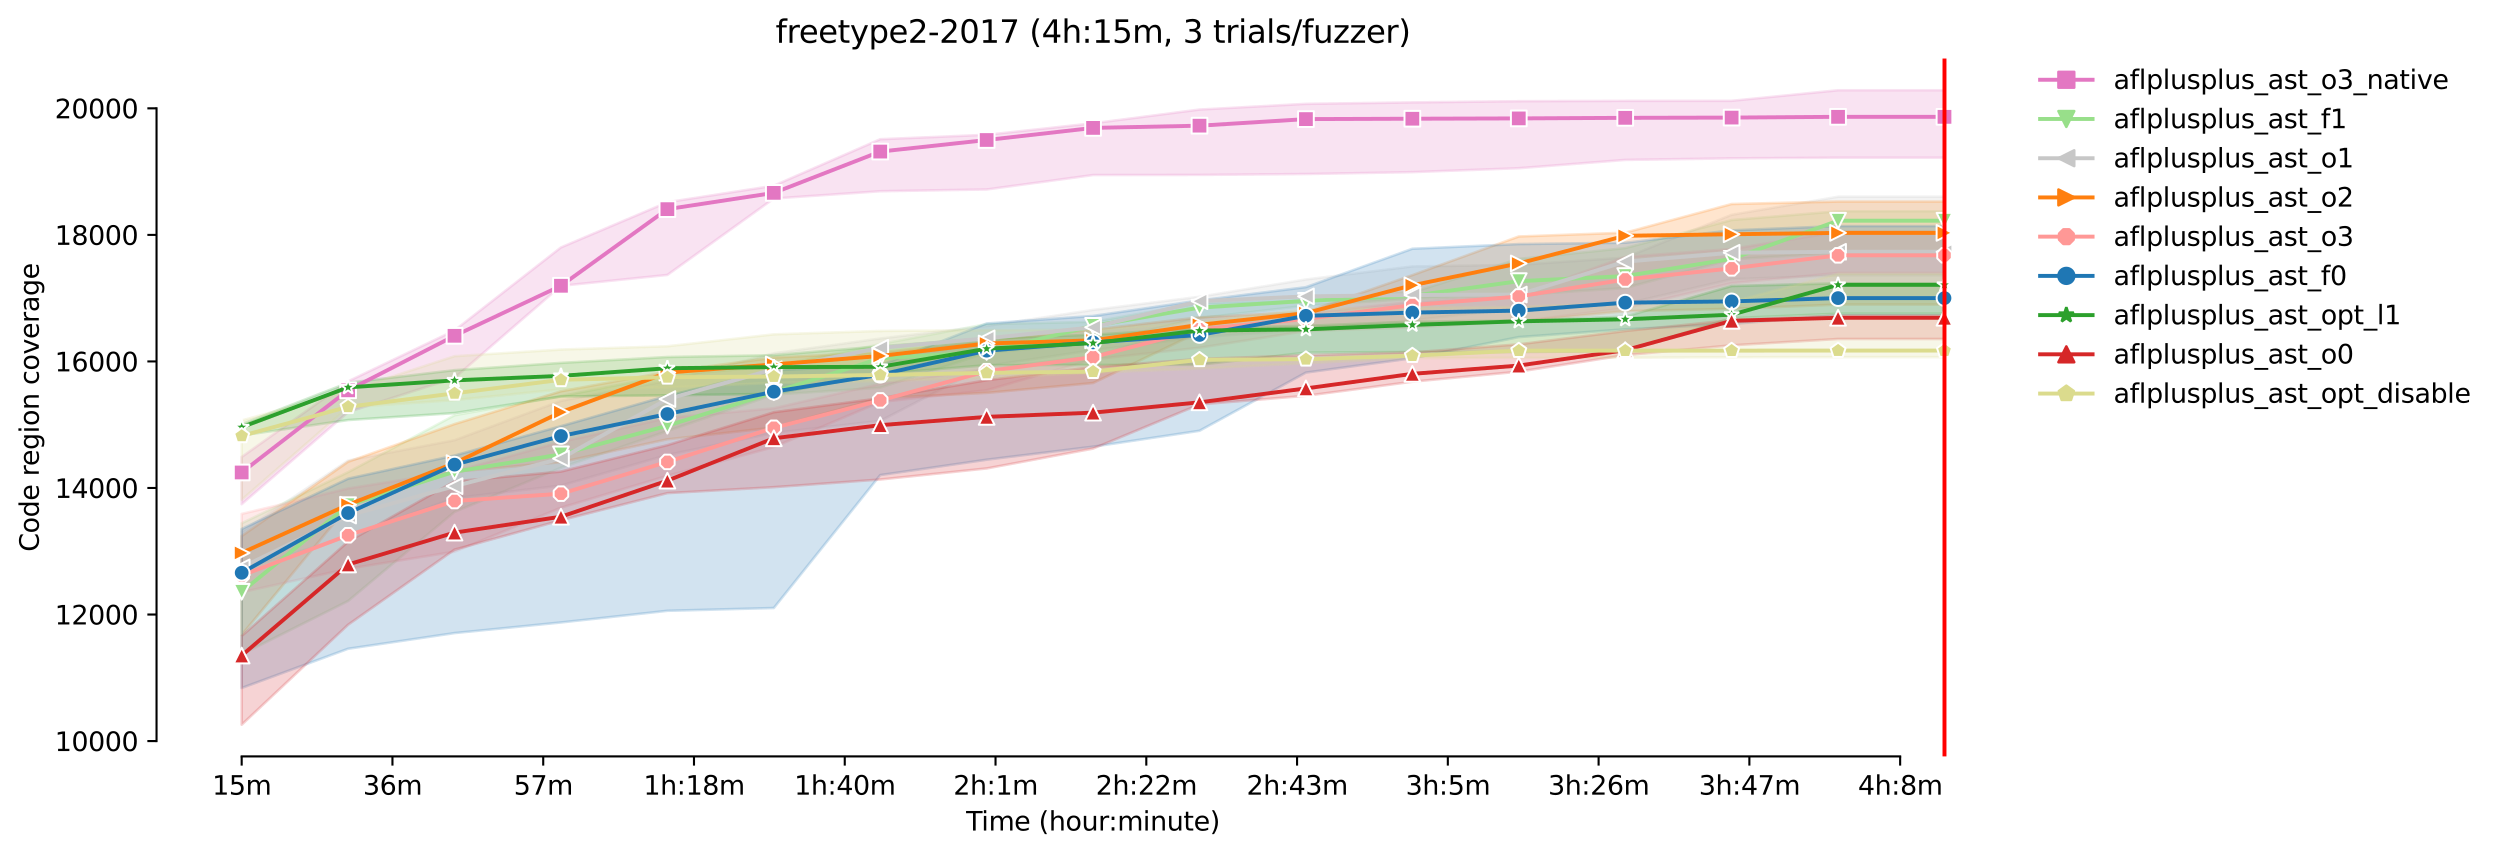 <?xml version="1.0" encoding="utf-8" standalone="no"?>
<!DOCTYPE svg PUBLIC "-//W3C//DTD SVG 1.1//EN"
  "http://www.w3.org/Graphics/SVG/1.1/DTD/svg11.dtd">
<svg xmlns:xlink="http://www.w3.org/1999/xlink" width="953.293pt" height="325.986pt" viewBox="0 0 953.293 325.986" xmlns="http://www.w3.org/2000/svg" version="1.1">
 <defs>
  <style type="text/css">*{stroke-linejoin: round; stroke-linecap: butt}</style>
 </defs>
 <g id="figure_1">
  <g id="patch_1">
   <path d="M 0 325.986 
L 953.293 325.986 
L 953.293 0 
L 0 0 
z
" style="fill: #ffffff"/>
  </g>
  <g id="axes_1">
   <g id="patch_2">
    <path d="M 59.691 288.43 
L 773.931 288.43 
L 773.931 22.318 
L 59.691 22.318 
z
" style="fill: #ffffff"/>
   </g>
   <g id="PolyCollection_1">
    <defs>
     <path id="mdc4cac3f0a" d="M 92.156 -151.733 
L 92.156 -133.734 
L 132.738 -168.863 
L 173.32 -181.892 
L 213.902 -216.996 
L 254.483 -221.146 
L 295.065 -250.291 
L 335.647 -253.066 
L 376.229 -253.741 
L 416.811 -259.242 
L 457.392 -259.291 
L 497.974 -259.628 
L 538.556 -260.352 
L 579.138 -261.848 
L 619.72 -265.009 
L 660.302 -265.612 
L 700.883 -265.853 
L 741.465 -265.853 
L 741.465 -291.572 
L 741.465 -291.572 
L 700.883 -291.572 
L 660.302 -287.543 
L 619.72 -287.519 
L 579.138 -287.398 
L 538.556 -286.94 
L 497.974 -286.385 
L 457.392 -284.214 
L 416.811 -278.978 
L 376.229 -274.587 
L 335.647 -272.898 
L 295.065 -255.165 
L 254.483 -248.868 
L 213.902 -231.641 
L 173.32 -199.987 
L 132.738 -180.565 
L 92.156 -151.733 
z
" style="stroke: #e377c2; stroke-opacity: 0.2"/>
    </defs>
    <g clip-path="url(#p7d6f74988e)">
     <use xlink:href="#mdc4cac3f0a" x="0" y="325.986" style="fill: #e377c2; fill-opacity: 0.2; stroke: #e377c2; stroke-opacity: 0.2"/>
    </g>
   </g>
   <g id="PolyCollection_2">
    <defs>
     <path id="m153652520e" d="M 92.156 -126.472 
L 92.156 -76.481 
L 132.738 -96.82 
L 173.32 -130.791 
L 213.902 -147.631 
L 254.483 -161.625 
L 295.065 -175.498 
L 335.647 -178.152 
L 376.229 -191.446 
L 416.811 -194.968 
L 457.392 -204.74 
L 497.974 -209.42 
L 538.556 -212.074 
L 579.138 -213.498 
L 619.72 -216.152 
L 660.302 -227.129 
L 700.883 -229.518 
L 741.465 -229.518 
L 741.465 -245.442 
L 741.465 -245.442 
L 700.883 -245.442 
L 660.302 -242.088 
L 619.72 -231.376 
L 579.138 -227.274 
L 538.556 -214.511 
L 497.974 -211.543 
L 457.392 -210.385 
L 416.811 -203.268 
L 376.229 -202.399 
L 335.647 -194.775 
L 295.065 -186.283 
L 254.483 -182.857 
L 213.902 -174.919 
L 173.32 -167.633 
L 132.738 -145.943 
L 92.156 -126.472 
z
" style="stroke: #98df8a; stroke-opacity: 0.2"/>
    </defs>
    <g clip-path="url(#p7d6f74988e)">
     <use xlink:href="#m153652520e" x="0" y="325.986" style="fill: #98df8a; fill-opacity: 0.2; stroke: #98df8a; stroke-opacity: 0.2"/>
    </g>
   </g>
   <g id="PolyCollection_3">
    <defs>
     <path id="m16b9f1bddb" d="M 92.156 -123.191 
L 92.156 -108.715 
L 132.738 -121.43 
L 173.32 -136.075 
L 213.902 -140.852 
L 254.483 -152.529 
L 295.065 -160.925 
L 335.647 -165.509 
L 376.229 -186.476 
L 416.811 -192.483 
L 457.392 -197.405 
L 497.974 -200.228 
L 538.556 -203.871 
L 579.138 -208.455 
L 619.72 -210.168 
L 660.302 -219.529 
L 700.883 -221.001 
L 741.465 -221.001 
L 741.465 -250.967 
L 741.465 -250.967 
L 700.883 -250.967 
L 660.302 -244.066 
L 619.72 -227.781 
L 579.138 -225.006 
L 538.556 -224.379 
L 497.974 -219.409 
L 457.392 -212.822 
L 416.811 -207.804 
L 376.229 -201.676 
L 335.647 -196.898 
L 295.065 -191.277 
L 254.483 -180.733 
L 213.902 -173.134 
L 173.32 -158.127 
L 132.738 -150.382 
L 92.156 -123.191 
z
" style="stroke: #c7c7c7; stroke-opacity: 0.2"/>
    </defs>
    <g clip-path="url(#p7d6f74988e)">
     <use xlink:href="#m16b9f1bddb" x="0" y="325.986" style="fill: #c7c7c7; fill-opacity: 0.2; stroke: #c7c7c7; stroke-opacity: 0.2"/>
    </g>
   </g>
   <g id="PolyCollection_4">
    <defs>
     <path id="md3d6803b72" d="M 92.156 -121.599 
L 92.156 -83.888 
L 132.738 -132.962 
L 173.32 -146.111 
L 213.902 -149.755 
L 254.483 -158.464 
L 295.065 -162.952 
L 335.647 -174.195 
L 376.229 -176.173 
L 416.811 -179.937 
L 457.392 -199.48 
L 497.974 -200.083 
L 538.556 -202.399 
L 579.138 -203.389 
L 619.72 -207.345 
L 660.302 -208.214 
L 700.883 -209.855 
L 741.465 -209.855 
L 741.465 -249.133 
L 741.465 -249.133 
L 700.883 -249.133 
L 660.302 -248.192 
L 619.72 -237.263 
L 579.138 -235.815 
L 538.556 -221.074 
L 497.974 -207.008 
L 457.392 -204.981 
L 416.811 -200.276 
L 376.229 -196.054 
L 335.647 -191.566 
L 295.065 -189.636 
L 254.483 -184.208 
L 213.902 -176.777 
L 173.32 -164.279 
L 132.738 -149.899 
L 92.156 -121.599 
z
" style="stroke: #ff7f0e; stroke-opacity: 0.2"/>
    </defs>
    <g clip-path="url(#p7d6f74988e)">
     <use xlink:href="#md3d6803b72" x="0" y="325.986" style="fill: #ff7f0e; fill-opacity: 0.2; stroke: #ff7f0e; stroke-opacity: 0.2"/>
    </g>
   </g>
   <g id="PolyCollection_5">
    <defs>
     <path id="m233a3a6e6b" d="M 92.156 -130.019 
L 92.156 -100.15 
L 132.738 -109.125 
L 173.32 -115.639 
L 213.902 -132.407 
L 254.483 -144.567 
L 295.065 -155.521 
L 335.647 -172.675 
L 376.229 -177.187 
L 416.811 -188.985 
L 457.392 -193.4 
L 497.974 -199.77 
L 538.556 -201.169 
L 579.138 -203.485 
L 619.72 -208.455 
L 660.302 -218.034 
L 700.883 -221.918 
L 741.465 -221.918 
L 741.465 -237.576 
L 741.465 -237.576 
L 700.883 -237.576 
L 660.302 -231.038 
L 619.72 -228.022 
L 579.138 -213.401 
L 538.556 -210.868 
L 497.974 -206.549 
L 457.392 -202.182 
L 416.811 -190.046 
L 376.229 -185.39 
L 335.647 -179.6 
L 295.065 -170.311 
L 254.483 -166.619 
L 213.902 -157.451 
L 173.32 -146.184 
L 132.738 -139.718 
L 92.156 -130.019 
z
" style="stroke: #ff9896; stroke-opacity: 0.2"/>
    </defs>
    <g clip-path="url(#p7d6f74988e)">
     <use xlink:href="#m233a3a6e6b" x="0" y="325.986" style="fill: #ff9896; fill-opacity: 0.2; stroke: #ff9896; stroke-opacity: 0.2"/>
    </g>
   </g>
   <g id="PolyCollection_6">
    <defs>
     <path id="mf7069bd18f" d="M 92.156 -124.277 
L 92.156 -63.646 
L 132.738 -78.604 
L 173.32 -84.588 
L 213.902 -88.641 
L 254.483 -93.081 
L 295.065 -94.142 
L 335.647 -144.833 
L 376.229 -150.696 
L 416.811 -155.666 
L 457.392 -161.722 
L 497.974 -183.918 
L 538.556 -189.395 
L 579.138 -197.453 
L 619.72 -200.421 
L 660.302 -202.424 
L 700.883 -205.801 
L 741.465 -205.801 
L 741.465 -239.772 
L 741.465 -239.772 
L 700.883 -239.772 
L 660.302 -238.155 
L 619.72 -233.427 
L 579.138 -232.92 
L 538.556 -231.134 
L 497.974 -216.489 
L 457.392 -211.423 
L 416.811 -205.512 
L 376.229 -202.641 
L 335.647 -186.669 
L 295.065 -184.787 
L 254.483 -175.064 
L 213.902 -163.483 
L 173.32 -152.288 
L 132.738 -143.457 
L 92.156 -124.277 
z
" style="stroke: #1f77b4; stroke-opacity: 0.2"/>
    </defs>
    <g clip-path="url(#p7d6f74988e)">
     <use xlink:href="#mf7069bd18f" x="0" y="325.986" style="fill: #1f77b4; fill-opacity: 0.2; stroke: #1f77b4; stroke-opacity: 0.2"/>
    </g>
   </g>
   <g id="PolyCollection_7">
    <defs>
     <path id="m6cd7cb214b" d="M 92.156 -164.231 
L 92.156 -159.96 
L 132.738 -165.823 
L 173.32 -168.477 
L 213.902 -174.798 
L 254.483 -175.233 
L 295.065 -175.812 
L 335.647 -183.436 
L 376.229 -186.741 
L 416.811 -186.838 
L 457.392 -186.886 
L 497.974 -191.542 
L 538.556 -191.759 
L 579.138 -191.759 
L 619.72 -192.073 
L 660.302 -204.667 
L 700.883 -206.38 
L 741.465 -206.38 
L 741.465 -217.961 
L 741.465 -217.961 
L 700.883 -217.961 
L 660.302 -216.924 
L 619.72 -205.246 
L 579.138 -203.775 
L 538.556 -203.316 
L 497.974 -201.748 
L 457.392 -200.855 
L 416.811 -198.346 
L 376.229 -196.898 
L 335.647 -193.931 
L 295.065 -190.553 
L 254.483 -189.853 
L 213.902 -187.61 
L 173.32 -184.835 
L 132.738 -180.034 
L 92.156 -164.231 
z
" style="stroke: #2ca02c; stroke-opacity: 0.2"/>
    </defs>
    <g clip-path="url(#p7d6f74988e)">
     <use xlink:href="#m6cd7cb214b" x="0" y="325.986" style="fill: #2ca02c; fill-opacity: 0.2; stroke: #2ca02c; stroke-opacity: 0.2"/>
    </g>
   </g>
   <g id="PolyCollection_8">
    <defs>
     <path id="m17c0156e0d" d="M 92.156 -83.454 
L 92.156 -49.652 
L 132.738 -87.773 
L 173.32 -116.411 
L 213.902 -127.606 
L 254.483 -137.957 
L 295.065 -140.224 
L 335.647 -143.144 
L 376.229 -147.366 
L 416.811 -154.942 
L 457.392 -171.782 
L 497.974 -175.064 
L 538.556 -180.444 
L 579.138 -184.28 
L 619.72 -190.577 
L 660.302 -194.317 
L 700.883 -196.73 
L 741.465 -196.73 
L 741.465 -205.657 
L 741.465 -205.657 
L 700.883 -205.657 
L 660.302 -203.944 
L 619.72 -199.77 
L 579.138 -194.679 
L 538.556 -191.615 
L 497.974 -190.529 
L 457.392 -189.13 
L 416.811 -186.017 
L 376.229 -180.999 
L 335.647 -174.123 
L 295.065 -168.791 
L 254.483 -156.245 
L 213.902 -146.16 
L 173.32 -142.42 
L 132.738 -119.451 
L 92.156 -83.454 
z
" style="stroke: #d62728; stroke-opacity: 0.2"/>
    </defs>
    <g clip-path="url(#p7d6f74988e)">
     <use xlink:href="#m17c0156e0d" x="0" y="325.986" style="fill: #d62728; fill-opacity: 0.2; stroke: #d62728; stroke-opacity: 0.2"/>
    </g>
   </g>
   <g id="PolyCollection_9">
    <defs>
     <path id="mca97bf6322" d="M 92.156 -165.654 
L 92.156 -135.399 
L 132.738 -170.673 
L 173.32 -173.423 
L 213.902 -177.525 
L 254.483 -178.273 
L 295.065 -179.961 
L 335.647 -180.733 
L 376.229 -181.867 
L 416.811 -183.894 
L 457.392 -185.438 
L 497.974 -187.465 
L 538.556 -189.467 
L 579.138 -189.54 
L 619.72 -189.588 
L 660.302 -189.757 
L 700.883 -189.805 
L 741.465 -189.805 
L 741.465 -221.58 
L 741.465 -221.58 
L 700.883 -221.58 
L 660.302 -210.82 
L 619.72 -210.506 
L 579.138 -208.962 
L 538.556 -208.624 
L 497.974 -208.19 
L 457.392 -203.316 
L 416.811 -200.18 
L 376.229 -200.083 
L 335.647 -199.794 
L 295.065 -198.491 
L 254.483 -193.955 
L 213.902 -192.7 
L 173.32 -190.167 
L 132.738 -176.897 
L 92.156 -165.654 
z
" style="stroke: #dbdb8d; stroke-opacity: 0.2"/>
    </defs>
    <g clip-path="url(#p7d6f74988e)">
     <use xlink:href="#mca97bf6322" x="0" y="325.986" style="fill: #dbdb8d; fill-opacity: 0.2; stroke: #dbdb8d; stroke-opacity: 0.2"/>
    </g>
   </g>
   <g id="matplotlib.axis_1">
    <g id="xtick_1">
     <g id="line2d_1">
      <defs>
       <path id="mf736bd154a" d="M 0 0 
L 0 3.5 
" style="stroke: #000000; stroke-width: 0.8"/>
      </defs>
      <g>
       <use xlink:href="#mf736bd154a" x="92.156" y="288.43" style="stroke: #000000; stroke-width: 0.8"/>
      </g>
     </g>
     <g id="text_1">
      <!-- 15m -->
      <g transform="translate(80.923 303.029)scale(0.1 -0.1)">
       <defs>
        <path id="DejaVuSans-31" d="M 794 531 
L 1825 531 
L 1825 4091 
L 703 3866 
L 703 4441 
L 1819 4666 
L 2450 4666 
L 2450 531 
L 3481 531 
L 3481 0 
L 794 0 
L 794 531 
z
" transform="scale(0.016)"/>
        <path id="DejaVuSans-35" d="M 691 4666 
L 3169 4666 
L 3169 4134 
L 1269 4134 
L 1269 2991 
Q 1406 3038 1543 3061 
Q 1681 3084 1819 3084 
Q 2600 3084 3056 2656 
Q 3513 2228 3513 1497 
Q 3513 744 3044 326 
Q 2575 -91 1722 -91 
Q 1428 -91 1123 -41 
Q 819 9 494 109 
L 494 744 
Q 775 591 1075 516 
Q 1375 441 1709 441 
Q 2250 441 2565 725 
Q 2881 1009 2881 1497 
Q 2881 1984 2565 2268 
Q 2250 2553 1709 2553 
Q 1456 2553 1204 2497 
Q 953 2441 691 2322 
L 691 4666 
z
" transform="scale(0.016)"/>
        <path id="DejaVuSans-6d" d="M 3328 2828 
Q 3544 3216 3844 3400 
Q 4144 3584 4550 3584 
Q 5097 3584 5394 3201 
Q 5691 2819 5691 2113 
L 5691 0 
L 5113 0 
L 5113 2094 
Q 5113 2597 4934 2840 
Q 4756 3084 4391 3084 
Q 3944 3084 3684 2787 
Q 3425 2491 3425 1978 
L 3425 0 
L 2847 0 
L 2847 2094 
Q 2847 2600 2669 2842 
Q 2491 3084 2119 3084 
Q 1678 3084 1418 2786 
Q 1159 2488 1159 1978 
L 1159 0 
L 581 0 
L 581 3500 
L 1159 3500 
L 1159 2956 
Q 1356 3278 1631 3431 
Q 1906 3584 2284 3584 
Q 2666 3584 2933 3390 
Q 3200 3197 3328 2828 
z
" transform="scale(0.016)"/>
       </defs>
       <use xlink:href="#DejaVuSans-31"/>
       <use xlink:href="#DejaVuSans-35" x="63.623"/>
       <use xlink:href="#DejaVuSans-6d" x="127.246"/>
      </g>
     </g>
    </g>
    <g id="xtick_2">
     <g id="line2d_2">
      <g>
       <use xlink:href="#mf736bd154a" x="149.647" y="288.43" style="stroke: #000000; stroke-width: 0.8"/>
      </g>
     </g>
     <g id="text_2">
      <!-- 36m -->
      <g transform="translate(138.414 303.029)scale(0.1 -0.1)">
       <defs>
        <path id="DejaVuSans-33" d="M 2597 2516 
Q 3050 2419 3304 2112 
Q 3559 1806 3559 1356 
Q 3559 666 3084 287 
Q 2609 -91 1734 -91 
Q 1441 -91 1130 -33 
Q 819 25 488 141 
L 488 750 
Q 750 597 1062 519 
Q 1375 441 1716 441 
Q 2309 441 2620 675 
Q 2931 909 2931 1356 
Q 2931 1769 2642 2001 
Q 2353 2234 1838 2234 
L 1294 2234 
L 1294 2753 
L 1863 2753 
Q 2328 2753 2575 2939 
Q 2822 3125 2822 3475 
Q 2822 3834 2567 4026 
Q 2313 4219 1838 4219 
Q 1578 4219 1281 4162 
Q 984 4106 628 3988 
L 628 4550 
Q 988 4650 1302 4700 
Q 1616 4750 1894 4750 
Q 2613 4750 3031 4423 
Q 3450 4097 3450 3541 
Q 3450 3153 3228 2886 
Q 3006 2619 2597 2516 
z
" transform="scale(0.016)"/>
        <path id="DejaVuSans-36" d="M 2113 2584 
Q 1688 2584 1439 2293 
Q 1191 2003 1191 1497 
Q 1191 994 1439 701 
Q 1688 409 2113 409 
Q 2538 409 2786 701 
Q 3034 994 3034 1497 
Q 3034 2003 2786 2293 
Q 2538 2584 2113 2584 
z
M 3366 4563 
L 3366 3988 
Q 3128 4100 2886 4159 
Q 2644 4219 2406 4219 
Q 1781 4219 1451 3797 
Q 1122 3375 1075 2522 
Q 1259 2794 1537 2939 
Q 1816 3084 2150 3084 
Q 2853 3084 3261 2657 
Q 3669 2231 3669 1497 
Q 3669 778 3244 343 
Q 2819 -91 2113 -91 
Q 1303 -91 875 529 
Q 447 1150 447 2328 
Q 447 3434 972 4092 
Q 1497 4750 2381 4750 
Q 2619 4750 2861 4703 
Q 3103 4656 3366 4563 
z
" transform="scale(0.016)"/>
       </defs>
       <use xlink:href="#DejaVuSans-33"/>
       <use xlink:href="#DejaVuSans-36" x="63.623"/>
       <use xlink:href="#DejaVuSans-6d" x="127.246"/>
      </g>
     </g>
    </g>
    <g id="xtick_3">
     <g id="line2d_3">
      <g>
       <use xlink:href="#mf736bd154a" x="207.138" y="288.43" style="stroke: #000000; stroke-width: 0.8"/>
      </g>
     </g>
     <g id="text_3">
      <!-- 57m -->
      <g transform="translate(195.905 303.029)scale(0.1 -0.1)">
       <defs>
        <path id="DejaVuSans-37" d="M 525 4666 
L 3525 4666 
L 3525 4397 
L 1831 0 
L 1172 0 
L 2766 4134 
L 525 4134 
L 525 4666 
z
" transform="scale(0.016)"/>
       </defs>
       <use xlink:href="#DejaVuSans-35"/>
       <use xlink:href="#DejaVuSans-37" x="63.623"/>
       <use xlink:href="#DejaVuSans-6d" x="127.246"/>
      </g>
     </g>
    </g>
    <g id="xtick_4">
     <g id="line2d_4">
      <g>
       <use xlink:href="#mf736bd154a" x="264.629" y="288.43" style="stroke: #000000; stroke-width: 0.8"/>
      </g>
     </g>
     <g id="text_4">
      <!-- 1h:18m -->
      <g transform="translate(245.362 303.029)scale(0.1 -0.1)">
       <defs>
        <path id="DejaVuSans-68" d="M 3513 2113 
L 3513 0 
L 2938 0 
L 2938 2094 
Q 2938 2591 2744 2837 
Q 2550 3084 2163 3084 
Q 1697 3084 1428 2787 
Q 1159 2491 1159 1978 
L 1159 0 
L 581 0 
L 581 4863 
L 1159 4863 
L 1159 2956 
Q 1366 3272 1645 3428 
Q 1925 3584 2291 3584 
Q 2894 3584 3203 3211 
Q 3513 2838 3513 2113 
z
" transform="scale(0.016)"/>
        <path id="DejaVuSans-3a" d="M 750 794 
L 1409 794 
L 1409 0 
L 750 0 
L 750 794 
z
M 750 3309 
L 1409 3309 
L 1409 2516 
L 750 2516 
L 750 3309 
z
" transform="scale(0.016)"/>
        <path id="DejaVuSans-38" d="M 2034 2216 
Q 1584 2216 1326 1975 
Q 1069 1734 1069 1313 
Q 1069 891 1326 650 
Q 1584 409 2034 409 
Q 2484 409 2743 651 
Q 3003 894 3003 1313 
Q 3003 1734 2745 1975 
Q 2488 2216 2034 2216 
z
M 1403 2484 
Q 997 2584 770 2862 
Q 544 3141 544 3541 
Q 544 4100 942 4425 
Q 1341 4750 2034 4750 
Q 2731 4750 3128 4425 
Q 3525 4100 3525 3541 
Q 3525 3141 3298 2862 
Q 3072 2584 2669 2484 
Q 3125 2378 3379 2068 
Q 3634 1759 3634 1313 
Q 3634 634 3220 271 
Q 2806 -91 2034 -91 
Q 1263 -91 848 271 
Q 434 634 434 1313 
Q 434 1759 690 2068 
Q 947 2378 1403 2484 
z
M 1172 3481 
Q 1172 3119 1398 2916 
Q 1625 2713 2034 2713 
Q 2441 2713 2670 2916 
Q 2900 3119 2900 3481 
Q 2900 3844 2670 4047 
Q 2441 4250 2034 4250 
Q 1625 4250 1398 4047 
Q 1172 3844 1172 3481 
z
" transform="scale(0.016)"/>
       </defs>
       <use xlink:href="#DejaVuSans-31"/>
       <use xlink:href="#DejaVuSans-68" x="63.623"/>
       <use xlink:href="#DejaVuSans-3a" x="127.002"/>
       <use xlink:href="#DejaVuSans-31" x="160.693"/>
       <use xlink:href="#DejaVuSans-38" x="224.316"/>
       <use xlink:href="#DejaVuSans-6d" x="287.939"/>
      </g>
     </g>
    </g>
    <g id="xtick_5">
     <g id="line2d_5">
      <g>
       <use xlink:href="#mf736bd154a" x="322.12" y="288.43" style="stroke: #000000; stroke-width: 0.8"/>
      </g>
     </g>
     <g id="text_5">
      <!-- 1h:40m -->
      <g transform="translate(302.853 303.029)scale(0.1 -0.1)">
       <defs>
        <path id="DejaVuSans-34" d="M 2419 4116 
L 825 1625 
L 2419 1625 
L 2419 4116 
z
M 2253 4666 
L 3047 4666 
L 3047 1625 
L 3713 1625 
L 3713 1100 
L 3047 1100 
L 3047 0 
L 2419 0 
L 2419 1100 
L 313 1100 
L 313 1709 
L 2253 4666 
z
" transform="scale(0.016)"/>
        <path id="DejaVuSans-30" d="M 2034 4250 
Q 1547 4250 1301 3770 
Q 1056 3291 1056 2328 
Q 1056 1369 1301 889 
Q 1547 409 2034 409 
Q 2525 409 2770 889 
Q 3016 1369 3016 2328 
Q 3016 3291 2770 3770 
Q 2525 4250 2034 4250 
z
M 2034 4750 
Q 2819 4750 3233 4129 
Q 3647 3509 3647 2328 
Q 3647 1150 3233 529 
Q 2819 -91 2034 -91 
Q 1250 -91 836 529 
Q 422 1150 422 2328 
Q 422 3509 836 4129 
Q 1250 4750 2034 4750 
z
" transform="scale(0.016)"/>
       </defs>
       <use xlink:href="#DejaVuSans-31"/>
       <use xlink:href="#DejaVuSans-68" x="63.623"/>
       <use xlink:href="#DejaVuSans-3a" x="127.002"/>
       <use xlink:href="#DejaVuSans-34" x="160.693"/>
       <use xlink:href="#DejaVuSans-30" x="224.316"/>
       <use xlink:href="#DejaVuSans-6d" x="287.939"/>
      </g>
     </g>
    </g>
    <g id="xtick_6">
     <g id="line2d_6">
      <g>
       <use xlink:href="#mf736bd154a" x="379.611" y="288.43" style="stroke: #000000; stroke-width: 0.8"/>
      </g>
     </g>
     <g id="text_6">
      <!-- 2h:1m -->
      <g transform="translate(363.525 303.029)scale(0.1 -0.1)">
       <defs>
        <path id="DejaVuSans-32" d="M 1228 531 
L 3431 531 
L 3431 0 
L 469 0 
L 469 531 
Q 828 903 1448 1529 
Q 2069 2156 2228 2338 
Q 2531 2678 2651 2914 
Q 2772 3150 2772 3378 
Q 2772 3750 2511 3984 
Q 2250 4219 1831 4219 
Q 1534 4219 1204 4116 
Q 875 4013 500 3803 
L 500 4441 
Q 881 4594 1212 4672 
Q 1544 4750 1819 4750 
Q 2544 4750 2975 4387 
Q 3406 4025 3406 3419 
Q 3406 3131 3298 2873 
Q 3191 2616 2906 2266 
Q 2828 2175 2409 1742 
Q 1991 1309 1228 531 
z
" transform="scale(0.016)"/>
       </defs>
       <use xlink:href="#DejaVuSans-32"/>
       <use xlink:href="#DejaVuSans-68" x="63.623"/>
       <use xlink:href="#DejaVuSans-3a" x="127.002"/>
       <use xlink:href="#DejaVuSans-31" x="160.693"/>
       <use xlink:href="#DejaVuSans-6d" x="224.316"/>
      </g>
     </g>
    </g>
    <g id="xtick_7">
     <g id="line2d_7">
      <g>
       <use xlink:href="#mf736bd154a" x="437.102" y="288.43" style="stroke: #000000; stroke-width: 0.8"/>
      </g>
     </g>
     <g id="text_7">
      <!-- 2h:22m -->
      <g transform="translate(417.834 303.029)scale(0.1 -0.1)">
       <use xlink:href="#DejaVuSans-32"/>
       <use xlink:href="#DejaVuSans-68" x="63.623"/>
       <use xlink:href="#DejaVuSans-3a" x="127.002"/>
       <use xlink:href="#DejaVuSans-32" x="160.693"/>
       <use xlink:href="#DejaVuSans-32" x="224.316"/>
       <use xlink:href="#DejaVuSans-6d" x="287.939"/>
      </g>
     </g>
    </g>
    <g id="xtick_8">
     <g id="line2d_8">
      <g>
       <use xlink:href="#mf736bd154a" x="494.592" y="288.43" style="stroke: #000000; stroke-width: 0.8"/>
      </g>
     </g>
     <g id="text_8">
      <!-- 2h:43m -->
      <g transform="translate(475.325 303.029)scale(0.1 -0.1)">
       <use xlink:href="#DejaVuSans-32"/>
       <use xlink:href="#DejaVuSans-68" x="63.623"/>
       <use xlink:href="#DejaVuSans-3a" x="127.002"/>
       <use xlink:href="#DejaVuSans-34" x="160.693"/>
       <use xlink:href="#DejaVuSans-33" x="224.316"/>
       <use xlink:href="#DejaVuSans-6d" x="287.939"/>
      </g>
     </g>
    </g>
    <g id="xtick_9">
     <g id="line2d_9">
      <g>
       <use xlink:href="#mf736bd154a" x="552.083" y="288.43" style="stroke: #000000; stroke-width: 0.8"/>
      </g>
     </g>
     <g id="text_9">
      <!-- 3h:5m -->
      <g transform="translate(535.997 303.029)scale(0.1 -0.1)">
       <use xlink:href="#DejaVuSans-33"/>
       <use xlink:href="#DejaVuSans-68" x="63.623"/>
       <use xlink:href="#DejaVuSans-3a" x="127.002"/>
       <use xlink:href="#DejaVuSans-35" x="160.693"/>
       <use xlink:href="#DejaVuSans-6d" x="224.316"/>
      </g>
     </g>
    </g>
    <g id="xtick_10">
     <g id="line2d_10">
      <g>
       <use xlink:href="#mf736bd154a" x="609.574" y="288.43" style="stroke: #000000; stroke-width: 0.8"/>
      </g>
     </g>
     <g id="text_10">
      <!-- 3h:26m -->
      <g transform="translate(590.307 303.029)scale(0.1 -0.1)">
       <use xlink:href="#DejaVuSans-33"/>
       <use xlink:href="#DejaVuSans-68" x="63.623"/>
       <use xlink:href="#DejaVuSans-3a" x="127.002"/>
       <use xlink:href="#DejaVuSans-32" x="160.693"/>
       <use xlink:href="#DejaVuSans-36" x="224.316"/>
       <use xlink:href="#DejaVuSans-6d" x="287.939"/>
      </g>
     </g>
    </g>
    <g id="xtick_11">
     <g id="line2d_11">
      <g>
       <use xlink:href="#mf736bd154a" x="667.065" y="288.43" style="stroke: #000000; stroke-width: 0.8"/>
      </g>
     </g>
     <g id="text_11">
      <!-- 3h:47m -->
      <g transform="translate(647.798 303.029)scale(0.1 -0.1)">
       <use xlink:href="#DejaVuSans-33"/>
       <use xlink:href="#DejaVuSans-68" x="63.623"/>
       <use xlink:href="#DejaVuSans-3a" x="127.002"/>
       <use xlink:href="#DejaVuSans-34" x="160.693"/>
       <use xlink:href="#DejaVuSans-37" x="224.316"/>
       <use xlink:href="#DejaVuSans-6d" x="287.939"/>
      </g>
     </g>
    </g>
    <g id="xtick_12">
     <g id="line2d_12">
      <g>
       <use xlink:href="#mf736bd154a" x="724.556" y="288.43" style="stroke: #000000; stroke-width: 0.8"/>
      </g>
     </g>
     <g id="text_12">
      <!-- 4h:8m -->
      <g transform="translate(708.47 303.029)scale(0.1 -0.1)">
       <use xlink:href="#DejaVuSans-34"/>
       <use xlink:href="#DejaVuSans-68" x="63.623"/>
       <use xlink:href="#DejaVuSans-3a" x="127.002"/>
       <use xlink:href="#DejaVuSans-38" x="160.693"/>
       <use xlink:href="#DejaVuSans-6d" x="224.316"/>
      </g>
     </g>
    </g>
    <g id="text_13">
     <!-- Time (hour:minute) -->
     <g transform="translate(368.404 316.707)scale(0.1 -0.1)">
      <defs>
       <path id="DejaVuSans-54" d="M -19 4666 
L 3928 4666 
L 3928 4134 
L 2272 4134 
L 2272 0 
L 1638 0 
L 1638 4134 
L -19 4134 
L -19 4666 
z
" transform="scale(0.016)"/>
       <path id="DejaVuSans-69" d="M 603 3500 
L 1178 3500 
L 1178 0 
L 603 0 
L 603 3500 
z
M 603 4863 
L 1178 4863 
L 1178 4134 
L 603 4134 
L 603 4863 
z
" transform="scale(0.016)"/>
       <path id="DejaVuSans-65" d="M 3597 1894 
L 3597 1613 
L 953 1613 
Q 991 1019 1311 708 
Q 1631 397 2203 397 
Q 2534 397 2845 478 
Q 3156 559 3463 722 
L 3463 178 
Q 3153 47 2828 -22 
Q 2503 -91 2169 -91 
Q 1331 -91 842 396 
Q 353 884 353 1716 
Q 353 2575 817 3079 
Q 1281 3584 2069 3584 
Q 2775 3584 3186 3129 
Q 3597 2675 3597 1894 
z
M 3022 2063 
Q 3016 2534 2758 2815 
Q 2500 3097 2075 3097 
Q 1594 3097 1305 2825 
Q 1016 2553 972 2059 
L 3022 2063 
z
" transform="scale(0.016)"/>
       <path id="DejaVuSans-20" transform="scale(0.016)"/>
       <path id="DejaVuSans-28" d="M 1984 4856 
Q 1566 4138 1362 3434 
Q 1159 2731 1159 2009 
Q 1159 1288 1364 580 
Q 1569 -128 1984 -844 
L 1484 -844 
Q 1016 -109 783 600 
Q 550 1309 550 2009 
Q 550 2706 781 3412 
Q 1013 4119 1484 4856 
L 1984 4856 
z
" transform="scale(0.016)"/>
       <path id="DejaVuSans-6f" d="M 1959 3097 
Q 1497 3097 1228 2736 
Q 959 2375 959 1747 
Q 959 1119 1226 758 
Q 1494 397 1959 397 
Q 2419 397 2687 759 
Q 2956 1122 2956 1747 
Q 2956 2369 2687 2733 
Q 2419 3097 1959 3097 
z
M 1959 3584 
Q 2709 3584 3137 3096 
Q 3566 2609 3566 1747 
Q 3566 888 3137 398 
Q 2709 -91 1959 -91 
Q 1206 -91 779 398 
Q 353 888 353 1747 
Q 353 2609 779 3096 
Q 1206 3584 1959 3584 
z
" transform="scale(0.016)"/>
       <path id="DejaVuSans-75" d="M 544 1381 
L 544 3500 
L 1119 3500 
L 1119 1403 
Q 1119 906 1312 657 
Q 1506 409 1894 409 
Q 2359 409 2629 706 
Q 2900 1003 2900 1516 
L 2900 3500 
L 3475 3500 
L 3475 0 
L 2900 0 
L 2900 538 
Q 2691 219 2414 64 
Q 2138 -91 1772 -91 
Q 1169 -91 856 284 
Q 544 659 544 1381 
z
M 1991 3584 
L 1991 3584 
z
" transform="scale(0.016)"/>
       <path id="DejaVuSans-72" d="M 2631 2963 
Q 2534 3019 2420 3045 
Q 2306 3072 2169 3072 
Q 1681 3072 1420 2755 
Q 1159 2438 1159 1844 
L 1159 0 
L 581 0 
L 581 3500 
L 1159 3500 
L 1159 2956 
Q 1341 3275 1631 3429 
Q 1922 3584 2338 3584 
Q 2397 3584 2469 3576 
Q 2541 3569 2628 3553 
L 2631 2963 
z
" transform="scale(0.016)"/>
       <path id="DejaVuSans-6e" d="M 3513 2113 
L 3513 0 
L 2938 0 
L 2938 2094 
Q 2938 2591 2744 2837 
Q 2550 3084 2163 3084 
Q 1697 3084 1428 2787 
Q 1159 2491 1159 1978 
L 1159 0 
L 581 0 
L 581 3500 
L 1159 3500 
L 1159 2956 
Q 1366 3272 1645 3428 
Q 1925 3584 2291 3584 
Q 2894 3584 3203 3211 
Q 3513 2838 3513 2113 
z
" transform="scale(0.016)"/>
       <path id="DejaVuSans-74" d="M 1172 4494 
L 1172 3500 
L 2356 3500 
L 2356 3053 
L 1172 3053 
L 1172 1153 
Q 1172 725 1289 603 
Q 1406 481 1766 481 
L 2356 481 
L 2356 0 
L 1766 0 
Q 1100 0 847 248 
Q 594 497 594 1153 
L 594 3053 
L 172 3053 
L 172 3500 
L 594 3500 
L 594 4494 
L 1172 4494 
z
" transform="scale(0.016)"/>
       <path id="DejaVuSans-29" d="M 513 4856 
L 1013 4856 
Q 1481 4119 1714 3412 
Q 1947 2706 1947 2009 
Q 1947 1309 1714 600 
Q 1481 -109 1013 -844 
L 513 -844 
Q 928 -128 1133 580 
Q 1338 1288 1338 2009 
Q 1338 2731 1133 3434 
Q 928 4138 513 4856 
z
" transform="scale(0.016)"/>
      </defs>
      <use xlink:href="#DejaVuSans-54"/>
      <use xlink:href="#DejaVuSans-69" x="57.959"/>
      <use xlink:href="#DejaVuSans-6d" x="85.742"/>
      <use xlink:href="#DejaVuSans-65" x="183.154"/>
      <use xlink:href="#DejaVuSans-20" x="244.678"/>
      <use xlink:href="#DejaVuSans-28" x="276.465"/>
      <use xlink:href="#DejaVuSans-68" x="315.479"/>
      <use xlink:href="#DejaVuSans-6f" x="378.857"/>
      <use xlink:href="#DejaVuSans-75" x="440.039"/>
      <use xlink:href="#DejaVuSans-72" x="503.418"/>
      <use xlink:href="#DejaVuSans-3a" x="542.781"/>
      <use xlink:href="#DejaVuSans-6d" x="576.473"/>
      <use xlink:href="#DejaVuSans-69" x="673.885"/>
      <use xlink:href="#DejaVuSans-6e" x="701.668"/>
      <use xlink:href="#DejaVuSans-75" x="765.047"/>
      <use xlink:href="#DejaVuSans-74" x="828.426"/>
      <use xlink:href="#DejaVuSans-65" x="867.635"/>
      <use xlink:href="#DejaVuSans-29" x="929.158"/>
     </g>
    </g>
   </g>
   <g id="matplotlib.axis_2">
    <g id="ytick_1">
     <g id="line2d_13">
      <defs>
       <path id="m284f62c8d8" d="M 0 0 
L -3.5 0 
" style="stroke: #000000; stroke-width: 0.8"/>
      </defs>
      <g>
       <use xlink:href="#m284f62c8d8" x="59.691" y="282.583" style="stroke: #000000; stroke-width: 0.8"/>
      </g>
     </g>
     <g id="text_14">
      <!-- 10000 -->
      <g transform="translate(20.878 286.382)scale(0.1 -0.1)">
       <use xlink:href="#DejaVuSans-31"/>
       <use xlink:href="#DejaVuSans-30" x="63.623"/>
       <use xlink:href="#DejaVuSans-30" x="127.246"/>
       <use xlink:href="#DejaVuSans-30" x="190.869"/>
       <use xlink:href="#DejaVuSans-30" x="254.492"/>
      </g>
     </g>
    </g>
    <g id="ytick_2">
     <g id="line2d_14">
      <g>
       <use xlink:href="#m284f62c8d8" x="59.691" y="234.329" style="stroke: #000000; stroke-width: 0.8"/>
      </g>
     </g>
     <g id="text_15">
      <!-- 12000 -->
      <g transform="translate(20.878 238.128)scale(0.1 -0.1)">
       <use xlink:href="#DejaVuSans-31"/>
       <use xlink:href="#DejaVuSans-32" x="63.623"/>
       <use xlink:href="#DejaVuSans-30" x="127.246"/>
       <use xlink:href="#DejaVuSans-30" x="190.869"/>
       <use xlink:href="#DejaVuSans-30" x="254.492"/>
      </g>
     </g>
    </g>
    <g id="ytick_3">
     <g id="line2d_15">
      <g>
       <use xlink:href="#m284f62c8d8" x="59.691" y="186.076" style="stroke: #000000; stroke-width: 0.8"/>
      </g>
     </g>
     <g id="text_16">
      <!-- 14000 -->
      <g transform="translate(20.878 189.875)scale(0.1 -0.1)">
       <use xlink:href="#DejaVuSans-31"/>
       <use xlink:href="#DejaVuSans-34" x="63.623"/>
       <use xlink:href="#DejaVuSans-30" x="127.246"/>
       <use xlink:href="#DejaVuSans-30" x="190.869"/>
       <use xlink:href="#DejaVuSans-30" x="254.492"/>
      </g>
     </g>
    </g>
    <g id="ytick_4">
     <g id="line2d_16">
      <g>
       <use xlink:href="#m284f62c8d8" x="59.691" y="137.822" style="stroke: #000000; stroke-width: 0.8"/>
      </g>
     </g>
     <g id="text_17">
      <!-- 16000 -->
      <g transform="translate(20.878 141.621)scale(0.1 -0.1)">
       <use xlink:href="#DejaVuSans-31"/>
       <use xlink:href="#DejaVuSans-36" x="63.623"/>
       <use xlink:href="#DejaVuSans-30" x="127.246"/>
       <use xlink:href="#DejaVuSans-30" x="190.869"/>
       <use xlink:href="#DejaVuSans-30" x="254.492"/>
      </g>
     </g>
    </g>
    <g id="ytick_5">
     <g id="line2d_17">
      <g>
       <use xlink:href="#m284f62c8d8" x="59.691" y="89.568" style="stroke: #000000; stroke-width: 0.8"/>
      </g>
     </g>
     <g id="text_18">
      <!-- 18000 -->
      <g transform="translate(20.878 93.367)scale(0.1 -0.1)">
       <use xlink:href="#DejaVuSans-31"/>
       <use xlink:href="#DejaVuSans-38" x="63.623"/>
       <use xlink:href="#DejaVuSans-30" x="127.246"/>
       <use xlink:href="#DejaVuSans-30" x="190.869"/>
       <use xlink:href="#DejaVuSans-30" x="254.492"/>
      </g>
     </g>
    </g>
    <g id="ytick_6">
     <g id="line2d_18">
      <g>
       <use xlink:href="#m284f62c8d8" x="59.691" y="41.314" style="stroke: #000000; stroke-width: 0.8"/>
      </g>
     </g>
     <g id="text_19">
      <!-- 20000 -->
      <g transform="translate(20.878 45.114)scale(0.1 -0.1)">
       <use xlink:href="#DejaVuSans-32"/>
       <use xlink:href="#DejaVuSans-30" x="63.623"/>
       <use xlink:href="#DejaVuSans-30" x="127.246"/>
       <use xlink:href="#DejaVuSans-30" x="190.869"/>
       <use xlink:href="#DejaVuSans-30" x="254.492"/>
      </g>
     </g>
    </g>
    <g id="text_20">
     <!-- Code region coverage -->
     <g transform="translate(14.798 210.38)rotate(-90)scale(0.1 -0.1)">
      <defs>
       <path id="DejaVuSans-43" d="M 4122 4306 
L 4122 3641 
Q 3803 3938 3442 4084 
Q 3081 4231 2675 4231 
Q 1875 4231 1450 3742 
Q 1025 3253 1025 2328 
Q 1025 1406 1450 917 
Q 1875 428 2675 428 
Q 3081 428 3442 575 
Q 3803 722 4122 1019 
L 4122 359 
Q 3791 134 3420 21 
Q 3050 -91 2638 -91 
Q 1578 -91 968 557 
Q 359 1206 359 2328 
Q 359 3453 968 4101 
Q 1578 4750 2638 4750 
Q 3056 4750 3426 4639 
Q 3797 4528 4122 4306 
z
" transform="scale(0.016)"/>
       <path id="DejaVuSans-64" d="M 2906 2969 
L 2906 4863 
L 3481 4863 
L 3481 0 
L 2906 0 
L 2906 525 
Q 2725 213 2448 61 
Q 2172 -91 1784 -91 
Q 1150 -91 751 415 
Q 353 922 353 1747 
Q 353 2572 751 3078 
Q 1150 3584 1784 3584 
Q 2172 3584 2448 3432 
Q 2725 3281 2906 2969 
z
M 947 1747 
Q 947 1113 1208 752 
Q 1469 391 1925 391 
Q 2381 391 2643 752 
Q 2906 1113 2906 1747 
Q 2906 2381 2643 2742 
Q 2381 3103 1925 3103 
Q 1469 3103 1208 2742 
Q 947 2381 947 1747 
z
" transform="scale(0.016)"/>
       <path id="DejaVuSans-67" d="M 2906 1791 
Q 2906 2416 2648 2759 
Q 2391 3103 1925 3103 
Q 1463 3103 1205 2759 
Q 947 2416 947 1791 
Q 947 1169 1205 825 
Q 1463 481 1925 481 
Q 2391 481 2648 825 
Q 2906 1169 2906 1791 
z
M 3481 434 
Q 3481 -459 3084 -895 
Q 2688 -1331 1869 -1331 
Q 1566 -1331 1297 -1286 
Q 1028 -1241 775 -1147 
L 775 -588 
Q 1028 -725 1275 -790 
Q 1522 -856 1778 -856 
Q 2344 -856 2625 -561 
Q 2906 -266 2906 331 
L 2906 616 
Q 2728 306 2450 153 
Q 2172 0 1784 0 
Q 1141 0 747 490 
Q 353 981 353 1791 
Q 353 2603 747 3093 
Q 1141 3584 1784 3584 
Q 2172 3584 2450 3431 
Q 2728 3278 2906 2969 
L 2906 3500 
L 3481 3500 
L 3481 434 
z
" transform="scale(0.016)"/>
       <path id="DejaVuSans-63" d="M 3122 3366 
L 3122 2828 
Q 2878 2963 2633 3030 
Q 2388 3097 2138 3097 
Q 1578 3097 1268 2742 
Q 959 2388 959 1747 
Q 959 1106 1268 751 
Q 1578 397 2138 397 
Q 2388 397 2633 464 
Q 2878 531 3122 666 
L 3122 134 
Q 2881 22 2623 -34 
Q 2366 -91 2075 -91 
Q 1284 -91 818 406 
Q 353 903 353 1747 
Q 353 2603 823 3093 
Q 1294 3584 2113 3584 
Q 2378 3584 2631 3529 
Q 2884 3475 3122 3366 
z
" transform="scale(0.016)"/>
       <path id="DejaVuSans-76" d="M 191 3500 
L 800 3500 
L 1894 563 
L 2988 3500 
L 3597 3500 
L 2284 0 
L 1503 0 
L 191 3500 
z
" transform="scale(0.016)"/>
       <path id="DejaVuSans-61" d="M 2194 1759 
Q 1497 1759 1228 1600 
Q 959 1441 959 1056 
Q 959 750 1161 570 
Q 1363 391 1709 391 
Q 2188 391 2477 730 
Q 2766 1069 2766 1631 
L 2766 1759 
L 2194 1759 
z
M 3341 1997 
L 3341 0 
L 2766 0 
L 2766 531 
Q 2569 213 2275 61 
Q 1981 -91 1556 -91 
Q 1019 -91 701 211 
Q 384 513 384 1019 
Q 384 1609 779 1909 
Q 1175 2209 1959 2209 
L 2766 2209 
L 2766 2266 
Q 2766 2663 2505 2880 
Q 2244 3097 1772 3097 
Q 1472 3097 1187 3025 
Q 903 2953 641 2809 
L 641 3341 
Q 956 3463 1253 3523 
Q 1550 3584 1831 3584 
Q 2591 3584 2966 3190 
Q 3341 2797 3341 1997 
z
" transform="scale(0.016)"/>
      </defs>
      <use xlink:href="#DejaVuSans-43"/>
      <use xlink:href="#DejaVuSans-6f" x="69.824"/>
      <use xlink:href="#DejaVuSans-64" x="131.006"/>
      <use xlink:href="#DejaVuSans-65" x="194.482"/>
      <use xlink:href="#DejaVuSans-20" x="256.006"/>
      <use xlink:href="#DejaVuSans-72" x="287.793"/>
      <use xlink:href="#DejaVuSans-65" x="326.656"/>
      <use xlink:href="#DejaVuSans-67" x="388.18"/>
      <use xlink:href="#DejaVuSans-69" x="451.656"/>
      <use xlink:href="#DejaVuSans-6f" x="479.439"/>
      <use xlink:href="#DejaVuSans-6e" x="540.621"/>
      <use xlink:href="#DejaVuSans-20" x="604"/>
      <use xlink:href="#DejaVuSans-63" x="635.787"/>
      <use xlink:href="#DejaVuSans-6f" x="690.768"/>
      <use xlink:href="#DejaVuSans-76" x="751.949"/>
      <use xlink:href="#DejaVuSans-65" x="811.129"/>
      <use xlink:href="#DejaVuSans-72" x="872.652"/>
      <use xlink:href="#DejaVuSans-61" x="913.766"/>
      <use xlink:href="#DejaVuSans-67" x="975.045"/>
      <use xlink:href="#DejaVuSans-65" x="1038.521"/>
     </g>
    </g>
   </g>
   <g id="line2d_19">
    <path d="M 92.156 180.164 
L 132.738 148.824 
L 173.32 128.05 
L 213.902 108.966 
L 254.483 79.748 
L 295.065 73.548 
L 335.647 57.793 
L 376.229 53.378 
L 416.811 48.77 
L 457.392 47.925 
L 497.974 45.416 
L 538.556 45.271 
L 579.138 45.151 
L 619.72 44.933 
L 660.302 44.837 
L 700.883 44.547 
L 741.465 44.547 
" clip-path="url(#p7d6f74988e)" style="fill: none; stroke: #e377c2; stroke-width: 1.5; stroke-linecap: square"/>
    <defs>
     <path id="m4540e476f3" d="M -3 3 
L 3 3 
L 3 -3 
L -3 -3 
z
" style="stroke: #ffffff; stroke-width: 0.75; stroke-linejoin: miter"/>
    </defs>
    <g clip-path="url(#p7d6f74988e)">
     <use xlink:href="#m4540e476f3" x="92.156" y="180.164" style="fill: #e377c2; stroke: #ffffff; stroke-width: 0.75; stroke-linejoin: miter"/>
     <use xlink:href="#m4540e476f3" x="132.738" y="148.824" style="fill: #e377c2; stroke: #ffffff; stroke-width: 0.75; stroke-linejoin: miter"/>
     <use xlink:href="#m4540e476f3" x="173.32" y="128.05" style="fill: #e377c2; stroke: #ffffff; stroke-width: 0.75; stroke-linejoin: miter"/>
     <use xlink:href="#m4540e476f3" x="213.902" y="108.966" style="fill: #e377c2; stroke: #ffffff; stroke-width: 0.75; stroke-linejoin: miter"/>
     <use xlink:href="#m4540e476f3" x="254.483" y="79.748" style="fill: #e377c2; stroke: #ffffff; stroke-width: 0.75; stroke-linejoin: miter"/>
     <use xlink:href="#m4540e476f3" x="295.065" y="73.548" style="fill: #e377c2; stroke: #ffffff; stroke-width: 0.75; stroke-linejoin: miter"/>
     <use xlink:href="#m4540e476f3" x="335.647" y="57.793" style="fill: #e377c2; stroke: #ffffff; stroke-width: 0.75; stroke-linejoin: miter"/>
     <use xlink:href="#m4540e476f3" x="376.229" y="53.378" style="fill: #e377c2; stroke: #ffffff; stroke-width: 0.75; stroke-linejoin: miter"/>
     <use xlink:href="#m4540e476f3" x="416.811" y="48.77" style="fill: #e377c2; stroke: #ffffff; stroke-width: 0.75; stroke-linejoin: miter"/>
     <use xlink:href="#m4540e476f3" x="457.392" y="47.925" style="fill: #e377c2; stroke: #ffffff; stroke-width: 0.75; stroke-linejoin: miter"/>
     <use xlink:href="#m4540e476f3" x="497.974" y="45.416" style="fill: #e377c2; stroke: #ffffff; stroke-width: 0.75; stroke-linejoin: miter"/>
     <use xlink:href="#m4540e476f3" x="538.556" y="45.271" style="fill: #e377c2; stroke: #ffffff; stroke-width: 0.75; stroke-linejoin: miter"/>
     <use xlink:href="#m4540e476f3" x="579.138" y="45.151" style="fill: #e377c2; stroke: #ffffff; stroke-width: 0.75; stroke-linejoin: miter"/>
     <use xlink:href="#m4540e476f3" x="619.72" y="44.933" style="fill: #e377c2; stroke: #ffffff; stroke-width: 0.75; stroke-linejoin: miter"/>
     <use xlink:href="#m4540e476f3" x="660.302" y="44.837" style="fill: #e377c2; stroke: #ffffff; stroke-width: 0.75; stroke-linejoin: miter"/>
     <use xlink:href="#m4540e476f3" x="700.883" y="44.547" style="fill: #e377c2; stroke: #ffffff; stroke-width: 0.75; stroke-linejoin: miter"/>
     <use xlink:href="#m4540e476f3" x="741.465" y="44.547" style="fill: #e377c2; stroke: #ffffff; stroke-width: 0.75; stroke-linejoin: miter"/>
    </g>
   </g>
   <g id="line2d_20">
    <path d="M 92.156 225.668 
L 132.738 192.638 
L 173.32 179.851 
L 213.902 173.264 
L 254.483 162.335 
L 295.065 149.572 
L 335.647 136.64 
L 376.229 134.203 
L 416.811 124.263 
L 457.392 117.29 
L 497.974 114.732 
L 538.556 112.802 
L 579.138 107.205 
L 619.72 105.275 
L 660.302 98.712 
L 700.883 84.164 
L 741.465 84.164 
" clip-path="url(#p7d6f74988e)" style="fill: none; stroke: #98df8a; stroke-width: 1.5; stroke-linecap: square"/>
    <defs>
     <path id="m0cb45db191" d="M -0 3 
L 3 -3 
L -3 -3 
z
" style="stroke: #ffffff; stroke-width: 0.75; stroke-linejoin: miter"/>
    </defs>
    <g clip-path="url(#p7d6f74988e)">
     <use xlink:href="#m0cb45db191" x="92.156" y="225.668" style="fill: #98df8a; stroke: #ffffff; stroke-width: 0.75; stroke-linejoin: miter"/>
     <use xlink:href="#m0cb45db191" x="132.738" y="192.638" style="fill: #98df8a; stroke: #ffffff; stroke-width: 0.75; stroke-linejoin: miter"/>
     <use xlink:href="#m0cb45db191" x="173.32" y="179.851" style="fill: #98df8a; stroke: #ffffff; stroke-width: 0.75; stroke-linejoin: miter"/>
     <use xlink:href="#m0cb45db191" x="213.902" y="173.264" style="fill: #98df8a; stroke: #ffffff; stroke-width: 0.75; stroke-linejoin: miter"/>
     <use xlink:href="#m0cb45db191" x="254.483" y="162.335" style="fill: #98df8a; stroke: #ffffff; stroke-width: 0.75; stroke-linejoin: miter"/>
     <use xlink:href="#m0cb45db191" x="295.065" y="149.572" style="fill: #98df8a; stroke: #ffffff; stroke-width: 0.75; stroke-linejoin: miter"/>
     <use xlink:href="#m0cb45db191" x="335.647" y="136.64" style="fill: #98df8a; stroke: #ffffff; stroke-width: 0.75; stroke-linejoin: miter"/>
     <use xlink:href="#m0cb45db191" x="376.229" y="134.203" style="fill: #98df8a; stroke: #ffffff; stroke-width: 0.75; stroke-linejoin: miter"/>
     <use xlink:href="#m0cb45db191" x="416.811" y="124.263" style="fill: #98df8a; stroke: #ffffff; stroke-width: 0.75; stroke-linejoin: miter"/>
     <use xlink:href="#m0cb45db191" x="457.392" y="117.29" style="fill: #98df8a; stroke: #ffffff; stroke-width: 0.75; stroke-linejoin: miter"/>
     <use xlink:href="#m0cb45db191" x="497.974" y="114.732" style="fill: #98df8a; stroke: #ffffff; stroke-width: 0.75; stroke-linejoin: miter"/>
     <use xlink:href="#m0cb45db191" x="538.556" y="112.802" style="fill: #98df8a; stroke: #ffffff; stroke-width: 0.75; stroke-linejoin: miter"/>
     <use xlink:href="#m0cb45db191" x="579.138" y="107.205" style="fill: #98df8a; stroke: #ffffff; stroke-width: 0.75; stroke-linejoin: miter"/>
     <use xlink:href="#m0cb45db191" x="619.72" y="105.275" style="fill: #98df8a; stroke: #ffffff; stroke-width: 0.75; stroke-linejoin: miter"/>
     <use xlink:href="#m0cb45db191" x="660.302" y="98.712" style="fill: #98df8a; stroke: #ffffff; stroke-width: 0.75; stroke-linejoin: miter"/>
     <use xlink:href="#m0cb45db191" x="700.883" y="84.164" style="fill: #98df8a; stroke: #ffffff; stroke-width: 0.75; stroke-linejoin: miter"/>
     <use xlink:href="#m0cb45db191" x="741.465" y="84.164" style="fill: #98df8a; stroke: #ffffff; stroke-width: 0.75; stroke-linejoin: miter"/>
    </g>
   </g>
   <g id="line2d_21">
    <path d="M 92.156 216.355 
L 132.738 196.595 
L 173.32 185.376 
L 213.902 174.857 
L 254.483 152.177 
L 295.065 140.814 
L 335.647 132.61 
L 376.229 129.016 
L 416.811 124.793 
L 457.392 114.853 
L 497.974 113.019 
L 538.556 112.489 
L 579.138 112.32 
L 619.72 99.75 
L 660.302 96.372 
L 700.883 96.01 
L 741.465 96.01 
" clip-path="url(#p7d6f74988e)" style="fill: none; stroke: #c7c7c7; stroke-width: 1.5; stroke-linecap: square"/>
    <defs>
     <path id="md2420d71fe" d="M -3 -0 
L 3 3 
L 3 -3 
z
" style="stroke: #ffffff; stroke-width: 0.75; stroke-linejoin: miter"/>
    </defs>
    <g clip-path="url(#p7d6f74988e)">
     <use xlink:href="#md2420d71fe" x="92.156" y="216.355" style="fill: #c7c7c7; stroke: #ffffff; stroke-width: 0.75; stroke-linejoin: miter"/>
     <use xlink:href="#md2420d71fe" x="132.738" y="196.595" style="fill: #c7c7c7; stroke: #ffffff; stroke-width: 0.75; stroke-linejoin: miter"/>
     <use xlink:href="#md2420d71fe" x="173.32" y="185.376" style="fill: #c7c7c7; stroke: #ffffff; stroke-width: 0.75; stroke-linejoin: miter"/>
     <use xlink:href="#md2420d71fe" x="213.902" y="174.857" style="fill: #c7c7c7; stroke: #ffffff; stroke-width: 0.75; stroke-linejoin: miter"/>
     <use xlink:href="#md2420d71fe" x="254.483" y="152.177" style="fill: #c7c7c7; stroke: #ffffff; stroke-width: 0.75; stroke-linejoin: miter"/>
     <use xlink:href="#md2420d71fe" x="295.065" y="140.814" style="fill: #c7c7c7; stroke: #ffffff; stroke-width: 0.75; stroke-linejoin: miter"/>
     <use xlink:href="#md2420d71fe" x="335.647" y="132.61" style="fill: #c7c7c7; stroke: #ffffff; stroke-width: 0.75; stroke-linejoin: miter"/>
     <use xlink:href="#md2420d71fe" x="376.229" y="129.016" style="fill: #c7c7c7; stroke: #ffffff; stroke-width: 0.75; stroke-linejoin: miter"/>
     <use xlink:href="#md2420d71fe" x="416.811" y="124.793" style="fill: #c7c7c7; stroke: #ffffff; stroke-width: 0.75; stroke-linejoin: miter"/>
     <use xlink:href="#md2420d71fe" x="457.392" y="114.853" style="fill: #c7c7c7; stroke: #ffffff; stroke-width: 0.75; stroke-linejoin: miter"/>
     <use xlink:href="#md2420d71fe" x="497.974" y="113.019" style="fill: #c7c7c7; stroke: #ffffff; stroke-width: 0.75; stroke-linejoin: miter"/>
     <use xlink:href="#md2420d71fe" x="538.556" y="112.489" style="fill: #c7c7c7; stroke: #ffffff; stroke-width: 0.75; stroke-linejoin: miter"/>
     <use xlink:href="#md2420d71fe" x="579.138" y="112.32" style="fill: #c7c7c7; stroke: #ffffff; stroke-width: 0.75; stroke-linejoin: miter"/>
     <use xlink:href="#md2420d71fe" x="619.72" y="99.75" style="fill: #c7c7c7; stroke: #ffffff; stroke-width: 0.75; stroke-linejoin: miter"/>
     <use xlink:href="#md2420d71fe" x="660.302" y="96.372" style="fill: #c7c7c7; stroke: #ffffff; stroke-width: 0.75; stroke-linejoin: miter"/>
     <use xlink:href="#md2420d71fe" x="700.883" y="96.01" style="fill: #c7c7c7; stroke: #ffffff; stroke-width: 0.75; stroke-linejoin: miter"/>
     <use xlink:href="#md2420d71fe" x="741.465" y="96.01" style="fill: #c7c7c7; stroke: #ffffff; stroke-width: 0.75; stroke-linejoin: miter"/>
    </g>
   </g>
   <g id="line2d_22">
    <path d="M 92.156 210.83 
L 132.738 192.445 
L 173.32 176.594 
L 213.902 157.147 
L 254.483 142.068 
L 295.065 138.956 
L 335.647 135.723 
L 376.229 130.97 
L 416.811 129.788 
L 457.392 123.852 
L 497.974 119.389 
L 538.556 108.773 
L 579.138 100.449 
L 619.72 89.906 
L 660.302 89.327 
L 700.883 88.796 
L 741.465 88.796 
" clip-path="url(#p7d6f74988e)" style="fill: none; stroke: #ff7f0e; stroke-width: 1.5; stroke-linecap: square"/>
    <defs>
     <path id="m5e3c376c4c" d="M 3 0 
L -3 -3 
L -3 3 
z
" style="stroke: #ffffff; stroke-width: 0.75; stroke-linejoin: miter"/>
    </defs>
    <g clip-path="url(#p7d6f74988e)">
     <use xlink:href="#m5e3c376c4c" x="92.156" y="210.83" style="fill: #ff7f0e; stroke: #ffffff; stroke-width: 0.75; stroke-linejoin: miter"/>
     <use xlink:href="#m5e3c376c4c" x="132.738" y="192.445" style="fill: #ff7f0e; stroke: #ffffff; stroke-width: 0.75; stroke-linejoin: miter"/>
     <use xlink:href="#m5e3c376c4c" x="173.32" y="176.594" style="fill: #ff7f0e; stroke: #ffffff; stroke-width: 0.75; stroke-linejoin: miter"/>
     <use xlink:href="#m5e3c376c4c" x="213.902" y="157.147" style="fill: #ff7f0e; stroke: #ffffff; stroke-width: 0.75; stroke-linejoin: miter"/>
     <use xlink:href="#m5e3c376c4c" x="254.483" y="142.068" style="fill: #ff7f0e; stroke: #ffffff; stroke-width: 0.75; stroke-linejoin: miter"/>
     <use xlink:href="#m5e3c376c4c" x="295.065" y="138.956" style="fill: #ff7f0e; stroke: #ffffff; stroke-width: 0.75; stroke-linejoin: miter"/>
     <use xlink:href="#m5e3c376c4c" x="335.647" y="135.723" style="fill: #ff7f0e; stroke: #ffffff; stroke-width: 0.75; stroke-linejoin: miter"/>
     <use xlink:href="#m5e3c376c4c" x="376.229" y="130.97" style="fill: #ff7f0e; stroke: #ffffff; stroke-width: 0.75; stroke-linejoin: miter"/>
     <use xlink:href="#m5e3c376c4c" x="416.811" y="129.788" style="fill: #ff7f0e; stroke: #ffffff; stroke-width: 0.75; stroke-linejoin: miter"/>
     <use xlink:href="#m5e3c376c4c" x="457.392" y="123.852" style="fill: #ff7f0e; stroke: #ffffff; stroke-width: 0.75; stroke-linejoin: miter"/>
     <use xlink:href="#m5e3c376c4c" x="497.974" y="119.389" style="fill: #ff7f0e; stroke: #ffffff; stroke-width: 0.75; stroke-linejoin: miter"/>
     <use xlink:href="#m5e3c376c4c" x="538.556" y="108.773" style="fill: #ff7f0e; stroke: #ffffff; stroke-width: 0.75; stroke-linejoin: miter"/>
     <use xlink:href="#m5e3c376c4c" x="579.138" y="100.449" style="fill: #ff7f0e; stroke: #ffffff; stroke-width: 0.75; stroke-linejoin: miter"/>
     <use xlink:href="#m5e3c376c4c" x="619.72" y="89.906" style="fill: #ff7f0e; stroke: #ffffff; stroke-width: 0.75; stroke-linejoin: miter"/>
     <use xlink:href="#m5e3c376c4c" x="660.302" y="89.327" style="fill: #ff7f0e; stroke: #ffffff; stroke-width: 0.75; stroke-linejoin: miter"/>
     <use xlink:href="#m5e3c376c4c" x="700.883" y="88.796" style="fill: #ff7f0e; stroke: #ffffff; stroke-width: 0.75; stroke-linejoin: miter"/>
     <use xlink:href="#m5e3c376c4c" x="741.465" y="88.796" style="fill: #ff7f0e; stroke: #ffffff; stroke-width: 0.75; stroke-linejoin: miter"/>
    </g>
   </g>
   <g id="line2d_23">
    <path d="M 92.156 219.419 
L 132.738 204.098 
L 173.32 191.046 
L 213.902 188.247 
L 254.483 176.135 
L 295.065 163.131 
L 335.647 152.684 
L 376.229 141.537 
L 416.811 136.181 
L 457.392 125.565 
L 497.974 121.584 
L 538.556 116.325 
L 579.138 113.044 
L 619.72 106.578 
L 660.302 102.331 
L 700.883 97.361 
L 741.465 97.361 
" clip-path="url(#p7d6f74988e)" style="fill: none; stroke: #ff9896; stroke-width: 1.5; stroke-linecap: square"/>
    <defs>
     <path id="m9a31d281a0" d="M -1.148 -2.772 
L -2.772 -1.148 
L -2.772 1.148 
L -1.148 2.772 
L 1.148 2.772 
L 2.772 1.148 
L 2.772 -1.148 
L 1.148 -2.772 
z
" style="stroke: #ffffff; stroke-width: 0.75; stroke-linejoin: miter"/>
    </defs>
    <g clip-path="url(#p7d6f74988e)">
     <use xlink:href="#m9a31d281a0" x="92.156" y="219.419" style="fill: #ff9896; stroke: #ffffff; stroke-width: 0.75; stroke-linejoin: miter"/>
     <use xlink:href="#m9a31d281a0" x="132.738" y="204.098" style="fill: #ff9896; stroke: #ffffff; stroke-width: 0.75; stroke-linejoin: miter"/>
     <use xlink:href="#m9a31d281a0" x="173.32" y="191.046" style="fill: #ff9896; stroke: #ffffff; stroke-width: 0.75; stroke-linejoin: miter"/>
     <use xlink:href="#m9a31d281a0" x="213.902" y="188.247" style="fill: #ff9896; stroke: #ffffff; stroke-width: 0.75; stroke-linejoin: miter"/>
     <use xlink:href="#m9a31d281a0" x="254.483" y="176.135" style="fill: #ff9896; stroke: #ffffff; stroke-width: 0.75; stroke-linejoin: miter"/>
     <use xlink:href="#m9a31d281a0" x="295.065" y="163.131" style="fill: #ff9896; stroke: #ffffff; stroke-width: 0.75; stroke-linejoin: miter"/>
     <use xlink:href="#m9a31d281a0" x="335.647" y="152.684" style="fill: #ff9896; stroke: #ffffff; stroke-width: 0.75; stroke-linejoin: miter"/>
     <use xlink:href="#m9a31d281a0" x="376.229" y="141.537" style="fill: #ff9896; stroke: #ffffff; stroke-width: 0.75; stroke-linejoin: miter"/>
     <use xlink:href="#m9a31d281a0" x="416.811" y="136.181" style="fill: #ff9896; stroke: #ffffff; stroke-width: 0.75; stroke-linejoin: miter"/>
     <use xlink:href="#m9a31d281a0" x="457.392" y="125.565" style="fill: #ff9896; stroke: #ffffff; stroke-width: 0.75; stroke-linejoin: miter"/>
     <use xlink:href="#m9a31d281a0" x="497.974" y="121.584" style="fill: #ff9896; stroke: #ffffff; stroke-width: 0.75; stroke-linejoin: miter"/>
     <use xlink:href="#m9a31d281a0" x="538.556" y="116.325" style="fill: #ff9896; stroke: #ffffff; stroke-width: 0.75; stroke-linejoin: miter"/>
     <use xlink:href="#m9a31d281a0" x="579.138" y="113.044" style="fill: #ff9896; stroke: #ffffff; stroke-width: 0.75; stroke-linejoin: miter"/>
     <use xlink:href="#m9a31d281a0" x="619.72" y="106.578" style="fill: #ff9896; stroke: #ffffff; stroke-width: 0.75; stroke-linejoin: miter"/>
     <use xlink:href="#m9a31d281a0" x="660.302" y="102.331" style="fill: #ff9896; stroke: #ffffff; stroke-width: 0.75; stroke-linejoin: miter"/>
     <use xlink:href="#m9a31d281a0" x="700.883" y="97.361" style="fill: #ff9896; stroke: #ffffff; stroke-width: 0.75; stroke-linejoin: miter"/>
     <use xlink:href="#m9a31d281a0" x="741.465" y="97.361" style="fill: #ff9896; stroke: #ffffff; stroke-width: 0.75; stroke-linejoin: miter"/>
    </g>
   </g>
   <g id="line2d_24">
    <path d="M 92.156 218.406 
L 132.738 195.63 
L 173.32 177.173 
L 213.902 166.267 
L 254.483 157.871 
L 295.065 149.354 
L 335.647 142.888 
L 376.229 133.72 
L 416.811 130.56 
L 457.392 127.713 
L 497.974 120.426 
L 538.556 119.196 
L 579.138 118.448 
L 619.72 115.408 
L 660.302 114.925 
L 700.883 113.671 
L 741.465 113.671 
" clip-path="url(#p7d6f74988e)" style="fill: none; stroke: #1f77b4; stroke-width: 1.5; stroke-linecap: square"/>
    <defs>
     <path id="mb960ba9c29" d="M 0 3 
C 0.796 3 1.559 2.684 2.121 2.121 
C 2.684 1.559 3 0.796 3 0 
C 3 -0.796 2.684 -1.559 2.121 -2.121 
C 1.559 -2.684 0.796 -3 0 -3 
C -0.796 -3 -1.559 -2.684 -2.121 -2.121 
C -2.684 -1.559 -3 -0.796 -3 0 
C -3 0.796 -2.684 1.559 -2.121 2.121 
C -1.559 2.684 -0.796 3 0 3 
z
" style="stroke: #ffffff; stroke-width: 0.75"/>
    </defs>
    <g clip-path="url(#p7d6f74988e)">
     <use xlink:href="#mb960ba9c29" x="92.156" y="218.406" style="fill: #1f77b4; stroke: #ffffff; stroke-width: 0.75"/>
     <use xlink:href="#mb960ba9c29" x="132.738" y="195.63" style="fill: #1f77b4; stroke: #ffffff; stroke-width: 0.75"/>
     <use xlink:href="#mb960ba9c29" x="173.32" y="177.173" style="fill: #1f77b4; stroke: #ffffff; stroke-width: 0.75"/>
     <use xlink:href="#mb960ba9c29" x="213.902" y="166.267" style="fill: #1f77b4; stroke: #ffffff; stroke-width: 0.75"/>
     <use xlink:href="#mb960ba9c29" x="254.483" y="157.871" style="fill: #1f77b4; stroke: #ffffff; stroke-width: 0.75"/>
     <use xlink:href="#mb960ba9c29" x="295.065" y="149.354" style="fill: #1f77b4; stroke: #ffffff; stroke-width: 0.75"/>
     <use xlink:href="#mb960ba9c29" x="335.647" y="142.888" style="fill: #1f77b4; stroke: #ffffff; stroke-width: 0.75"/>
     <use xlink:href="#mb960ba9c29" x="376.229" y="133.72" style="fill: #1f77b4; stroke: #ffffff; stroke-width: 0.75"/>
     <use xlink:href="#mb960ba9c29" x="416.811" y="130.56" style="fill: #1f77b4; stroke: #ffffff; stroke-width: 0.75"/>
     <use xlink:href="#mb960ba9c29" x="457.392" y="127.713" style="fill: #1f77b4; stroke: #ffffff; stroke-width: 0.75"/>
     <use xlink:href="#mb960ba9c29" x="497.974" y="120.426" style="fill: #1f77b4; stroke: #ffffff; stroke-width: 0.75"/>
     <use xlink:href="#mb960ba9c29" x="538.556" y="119.196" style="fill: #1f77b4; stroke: #ffffff; stroke-width: 0.75"/>
     <use xlink:href="#mb960ba9c29" x="579.138" y="118.448" style="fill: #1f77b4; stroke: #ffffff; stroke-width: 0.75"/>
     <use xlink:href="#mb960ba9c29" x="619.72" y="115.408" style="fill: #1f77b4; stroke: #ffffff; stroke-width: 0.75"/>
     <use xlink:href="#mb960ba9c29" x="660.302" y="114.925" style="fill: #1f77b4; stroke: #ffffff; stroke-width: 0.75"/>
     <use xlink:href="#mb960ba9c29" x="700.883" y="113.671" style="fill: #1f77b4; stroke: #ffffff; stroke-width: 0.75"/>
     <use xlink:href="#mb960ba9c29" x="741.465" y="113.671" style="fill: #1f77b4; stroke: #ffffff; stroke-width: 0.75"/>
    </g>
   </g>
   <g id="line2d_25">
    <path d="M 92.156 162.89 
L 132.738 147.69 
L 173.32 145.036 
L 213.902 143.323 
L 254.483 140.403 
L 295.065 139.993 
L 335.647 139.873 
L 376.229 132.972 
L 416.811 130.825 
L 457.392 126.048 
L 497.974 125.59 
L 538.556 123.877 
L 579.138 122.525 
L 619.72 121.753 
L 660.302 119.992 
L 700.883 108.604 
L 741.465 108.604 
" clip-path="url(#p7d6f74988e)" style="fill: none; stroke: #2ca02c; stroke-width: 1.5; stroke-linecap: square"/>
    <defs>
     <path id="m9c04c90115" d="M 0 -3 
L -0.674 -0.927 
L -2.853 -0.927 
L -1.09 0.354 
L -1.763 2.427 
L -0 1.146 
L 1.763 2.427 
L 1.09 0.354 
L 2.853 -0.927 
L 0.674 -0.927 
z
" style="stroke: #ffffff; stroke-width: 0.75; stroke-linejoin: bevel"/>
    </defs>
    <g clip-path="url(#p7d6f74988e)">
     <use xlink:href="#m9c04c90115" x="92.156" y="162.89" style="fill: #2ca02c; stroke: #ffffff; stroke-width: 0.75; stroke-linejoin: bevel"/>
     <use xlink:href="#m9c04c90115" x="132.738" y="147.69" style="fill: #2ca02c; stroke: #ffffff; stroke-width: 0.75; stroke-linejoin: bevel"/>
     <use xlink:href="#m9c04c90115" x="173.32" y="145.036" style="fill: #2ca02c; stroke: #ffffff; stroke-width: 0.75; stroke-linejoin: bevel"/>
     <use xlink:href="#m9c04c90115" x="213.902" y="143.323" style="fill: #2ca02c; stroke: #ffffff; stroke-width: 0.75; stroke-linejoin: bevel"/>
     <use xlink:href="#m9c04c90115" x="254.483" y="140.403" style="fill: #2ca02c; stroke: #ffffff; stroke-width: 0.75; stroke-linejoin: bevel"/>
     <use xlink:href="#m9c04c90115" x="295.065" y="139.993" style="fill: #2ca02c; stroke: #ffffff; stroke-width: 0.75; stroke-linejoin: bevel"/>
     <use xlink:href="#m9c04c90115" x="335.647" y="139.873" style="fill: #2ca02c; stroke: #ffffff; stroke-width: 0.75; stroke-linejoin: bevel"/>
     <use xlink:href="#m9c04c90115" x="376.229" y="132.972" style="fill: #2ca02c; stroke: #ffffff; stroke-width: 0.75; stroke-linejoin: bevel"/>
     <use xlink:href="#m9c04c90115" x="416.811" y="130.825" style="fill: #2ca02c; stroke: #ffffff; stroke-width: 0.75; stroke-linejoin: bevel"/>
     <use xlink:href="#m9c04c90115" x="457.392" y="126.048" style="fill: #2ca02c; stroke: #ffffff; stroke-width: 0.75; stroke-linejoin: bevel"/>
     <use xlink:href="#m9c04c90115" x="497.974" y="125.59" style="fill: #2ca02c; stroke: #ffffff; stroke-width: 0.75; stroke-linejoin: bevel"/>
     <use xlink:href="#m9c04c90115" x="538.556" y="123.877" style="fill: #2ca02c; stroke: #ffffff; stroke-width: 0.75; stroke-linejoin: bevel"/>
     <use xlink:href="#m9c04c90115" x="579.138" y="122.525" style="fill: #2ca02c; stroke: #ffffff; stroke-width: 0.75; stroke-linejoin: bevel"/>
     <use xlink:href="#m9c04c90115" x="619.72" y="121.753" style="fill: #2ca02c; stroke: #ffffff; stroke-width: 0.75; stroke-linejoin: bevel"/>
     <use xlink:href="#m9c04c90115" x="660.302" y="119.992" style="fill: #2ca02c; stroke: #ffffff; stroke-width: 0.75; stroke-linejoin: bevel"/>
     <use xlink:href="#m9c04c90115" x="700.883" y="108.604" style="fill: #2ca02c; stroke: #ffffff; stroke-width: 0.75; stroke-linejoin: bevel"/>
     <use xlink:href="#m9c04c90115" x="741.465" y="108.604" style="fill: #2ca02c; stroke: #ffffff; stroke-width: 0.75; stroke-linejoin: bevel"/>
    </g>
   </g>
   <g id="line2d_26">
    <path d="M 92.156 249.963 
L 132.738 215.245 
L 173.32 203.085 
L 213.902 197.029 
L 254.483 183.277 
L 295.065 167.112 
L 335.647 162.118 
L 376.229 158.957 
L 416.811 157.34 
L 457.392 153.408 
L 497.974 148.1 
L 538.556 142.551 
L 579.138 139.39 
L 619.72 133.527 
L 660.302 122.332 
L 700.883 121.174 
L 741.465 121.174 
" clip-path="url(#p7d6f74988e)" style="fill: none; stroke: #d62728; stroke-width: 1.5; stroke-linecap: square"/>
    <defs>
     <path id="m7655f4e0a4" d="M 0 -3 
L -3 3 
L 3 3 
z
" style="stroke: #ffffff; stroke-width: 0.75; stroke-linejoin: miter"/>
    </defs>
    <g clip-path="url(#p7d6f74988e)">
     <use xlink:href="#m7655f4e0a4" x="92.156" y="249.963" style="fill: #d62728; stroke: #ffffff; stroke-width: 0.75; stroke-linejoin: miter"/>
     <use xlink:href="#m7655f4e0a4" x="132.738" y="215.245" style="fill: #d62728; stroke: #ffffff; stroke-width: 0.75; stroke-linejoin: miter"/>
     <use xlink:href="#m7655f4e0a4" x="173.32" y="203.085" style="fill: #d62728; stroke: #ffffff; stroke-width: 0.75; stroke-linejoin: miter"/>
     <use xlink:href="#m7655f4e0a4" x="213.902" y="197.029" style="fill: #d62728; stroke: #ffffff; stroke-width: 0.75; stroke-linejoin: miter"/>
     <use xlink:href="#m7655f4e0a4" x="254.483" y="183.277" style="fill: #d62728; stroke: #ffffff; stroke-width: 0.75; stroke-linejoin: miter"/>
     <use xlink:href="#m7655f4e0a4" x="295.065" y="167.112" style="fill: #d62728; stroke: #ffffff; stroke-width: 0.75; stroke-linejoin: miter"/>
     <use xlink:href="#m7655f4e0a4" x="335.647" y="162.118" style="fill: #d62728; stroke: #ffffff; stroke-width: 0.75; stroke-linejoin: miter"/>
     <use xlink:href="#m7655f4e0a4" x="376.229" y="158.957" style="fill: #d62728; stroke: #ffffff; stroke-width: 0.75; stroke-linejoin: miter"/>
     <use xlink:href="#m7655f4e0a4" x="416.811" y="157.34" style="fill: #d62728; stroke: #ffffff; stroke-width: 0.75; stroke-linejoin: miter"/>
     <use xlink:href="#m7655f4e0a4" x="457.392" y="153.408" style="fill: #d62728; stroke: #ffffff; stroke-width: 0.75; stroke-linejoin: miter"/>
     <use xlink:href="#m7655f4e0a4" x="497.974" y="148.1" style="fill: #d62728; stroke: #ffffff; stroke-width: 0.75; stroke-linejoin: miter"/>
     <use xlink:href="#m7655f4e0a4" x="538.556" y="142.551" style="fill: #d62728; stroke: #ffffff; stroke-width: 0.75; stroke-linejoin: miter"/>
     <use xlink:href="#m7655f4e0a4" x="579.138" y="139.39" style="fill: #d62728; stroke: #ffffff; stroke-width: 0.75; stroke-linejoin: miter"/>
     <use xlink:href="#m7655f4e0a4" x="619.72" y="133.527" style="fill: #d62728; stroke: #ffffff; stroke-width: 0.75; stroke-linejoin: miter"/>
     <use xlink:href="#m7655f4e0a4" x="660.302" y="122.332" style="fill: #d62728; stroke: #ffffff; stroke-width: 0.75; stroke-linejoin: miter"/>
     <use xlink:href="#m7655f4e0a4" x="700.883" y="121.174" style="fill: #d62728; stroke: #ffffff; stroke-width: 0.75; stroke-linejoin: miter"/>
     <use xlink:href="#m7655f4e0a4" x="741.465" y="121.174" style="fill: #d62728; stroke: #ffffff; stroke-width: 0.75; stroke-linejoin: miter"/>
    </g>
   </g>
   <g id="line2d_27">
    <path d="M 92.156 166.195 
L 132.738 155.097 
L 173.32 149.982 
L 213.902 144.819 
L 254.483 143.854 
L 295.065 143.588 
L 335.647 142.985 
L 376.229 142.189 
L 416.811 141.706 
L 457.392 137.195 
L 497.974 136.977 
L 538.556 135.602 
L 579.138 133.696 
L 619.72 133.696 
L 660.302 133.696 
L 700.883 133.672 
L 741.465 133.672 
" clip-path="url(#p7d6f74988e)" style="fill: none; stroke: #dbdb8d; stroke-width: 1.5; stroke-linecap: square"/>
    <defs>
     <path id="m0ce5851948" d="M 0 -3 
L -2.853 -0.927 
L -1.763 2.427 
L 1.763 2.427 
L 2.853 -0.927 
z
" style="stroke: #ffffff; stroke-width: 0.75; stroke-linejoin: miter"/>
    </defs>
    <g clip-path="url(#p7d6f74988e)">
     <use xlink:href="#m0ce5851948" x="92.156" y="166.195" style="fill: #dbdb8d; stroke: #ffffff; stroke-width: 0.75; stroke-linejoin: miter"/>
     <use xlink:href="#m0ce5851948" x="132.738" y="155.097" style="fill: #dbdb8d; stroke: #ffffff; stroke-width: 0.75; stroke-linejoin: miter"/>
     <use xlink:href="#m0ce5851948" x="173.32" y="149.982" style="fill: #dbdb8d; stroke: #ffffff; stroke-width: 0.75; stroke-linejoin: miter"/>
     <use xlink:href="#m0ce5851948" x="213.902" y="144.819" style="fill: #dbdb8d; stroke: #ffffff; stroke-width: 0.75; stroke-linejoin: miter"/>
     <use xlink:href="#m0ce5851948" x="254.483" y="143.854" style="fill: #dbdb8d; stroke: #ffffff; stroke-width: 0.75; stroke-linejoin: miter"/>
     <use xlink:href="#m0ce5851948" x="295.065" y="143.588" style="fill: #dbdb8d; stroke: #ffffff; stroke-width: 0.75; stroke-linejoin: miter"/>
     <use xlink:href="#m0ce5851948" x="335.647" y="142.985" style="fill: #dbdb8d; stroke: #ffffff; stroke-width: 0.75; stroke-linejoin: miter"/>
     <use xlink:href="#m0ce5851948" x="376.229" y="142.189" style="fill: #dbdb8d; stroke: #ffffff; stroke-width: 0.75; stroke-linejoin: miter"/>
     <use xlink:href="#m0ce5851948" x="416.811" y="141.706" style="fill: #dbdb8d; stroke: #ffffff; stroke-width: 0.75; stroke-linejoin: miter"/>
     <use xlink:href="#m0ce5851948" x="457.392" y="137.195" style="fill: #dbdb8d; stroke: #ffffff; stroke-width: 0.75; stroke-linejoin: miter"/>
     <use xlink:href="#m0ce5851948" x="497.974" y="136.977" style="fill: #dbdb8d; stroke: #ffffff; stroke-width: 0.75; stroke-linejoin: miter"/>
     <use xlink:href="#m0ce5851948" x="538.556" y="135.602" style="fill: #dbdb8d; stroke: #ffffff; stroke-width: 0.75; stroke-linejoin: miter"/>
     <use xlink:href="#m0ce5851948" x="579.138" y="133.696" style="fill: #dbdb8d; stroke: #ffffff; stroke-width: 0.75; stroke-linejoin: miter"/>
     <use xlink:href="#m0ce5851948" x="619.72" y="133.696" style="fill: #dbdb8d; stroke: #ffffff; stroke-width: 0.75; stroke-linejoin: miter"/>
     <use xlink:href="#m0ce5851948" x="660.302" y="133.696" style="fill: #dbdb8d; stroke: #ffffff; stroke-width: 0.75; stroke-linejoin: miter"/>
     <use xlink:href="#m0ce5851948" x="700.883" y="133.672" style="fill: #dbdb8d; stroke: #ffffff; stroke-width: 0.75; stroke-linejoin: miter"/>
     <use xlink:href="#m0ce5851948" x="741.465" y="133.672" style="fill: #dbdb8d; stroke: #ffffff; stroke-width: 0.75; stroke-linejoin: miter"/>
    </g>
   </g>
   <g id="line2d_28"/>
   <g id="line2d_29"/>
   <g id="line2d_30"/>
   <g id="line2d_31"/>
   <g id="line2d_32"/>
   <g id="line2d_33"/>
   <g id="line2d_34"/>
   <g id="line2d_35"/>
   <g id="line2d_36"/>
   <g id="line2d_37">
    <path d="M 741.465 288.43 
L 741.465 22.318 
" clip-path="url(#p7d6f74988e)" style="fill: none; stroke: #ff0000; stroke-width: 1.5; stroke-linecap: square"/>
   </g>
   <g id="patch_3">
    <path d="M 59.691 282.583 
L 59.691 41.314 
" style="fill: none; stroke: #000000; stroke-width: 0.8; stroke-linejoin: miter; stroke-linecap: square"/>
   </g>
   <g id="patch_4">
    <path d="M 92.156 288.43 
L 724.556 288.43 
" style="fill: none; stroke: #000000; stroke-width: 0.8; stroke-linejoin: miter; stroke-linecap: square"/>
   </g>
   <g id="text_21">
    <!-- freetype2-2017 (4h:15m, 3 trials/fuzzer) -->
    <g transform="translate(295.732 16.318)scale(0.12 -0.12)">
     <defs>
      <path id="DejaVuSans-66" d="M 2375 4863 
L 2375 4384 
L 1825 4384 
Q 1516 4384 1395 4259 
Q 1275 4134 1275 3809 
L 1275 3500 
L 2222 3500 
L 2222 3053 
L 1275 3053 
L 1275 0 
L 697 0 
L 697 3053 
L 147 3053 
L 147 3500 
L 697 3500 
L 697 3744 
Q 697 4328 969 4595 
Q 1241 4863 1831 4863 
L 2375 4863 
z
" transform="scale(0.016)"/>
      <path id="DejaVuSans-79" d="M 2059 -325 
Q 1816 -950 1584 -1140 
Q 1353 -1331 966 -1331 
L 506 -1331 
L 506 -850 
L 844 -850 
Q 1081 -850 1212 -737 
Q 1344 -625 1503 -206 
L 1606 56 
L 191 3500 
L 800 3500 
L 1894 763 
L 2988 3500 
L 3597 3500 
L 2059 -325 
z
" transform="scale(0.016)"/>
      <path id="DejaVuSans-70" d="M 1159 525 
L 1159 -1331 
L 581 -1331 
L 581 3500 
L 1159 3500 
L 1159 2969 
Q 1341 3281 1617 3432 
Q 1894 3584 2278 3584 
Q 2916 3584 3314 3078 
Q 3713 2572 3713 1747 
Q 3713 922 3314 415 
Q 2916 -91 2278 -91 
Q 1894 -91 1617 61 
Q 1341 213 1159 525 
z
M 3116 1747 
Q 3116 2381 2855 2742 
Q 2594 3103 2138 3103 
Q 1681 3103 1420 2742 
Q 1159 2381 1159 1747 
Q 1159 1113 1420 752 
Q 1681 391 2138 391 
Q 2594 391 2855 752 
Q 3116 1113 3116 1747 
z
" transform="scale(0.016)"/>
      <path id="DejaVuSans-2d" d="M 313 2009 
L 1997 2009 
L 1997 1497 
L 313 1497 
L 313 2009 
z
" transform="scale(0.016)"/>
      <path id="DejaVuSans-2c" d="M 750 794 
L 1409 794 
L 1409 256 
L 897 -744 
L 494 -744 
L 750 256 
L 750 794 
z
" transform="scale(0.016)"/>
      <path id="DejaVuSans-6c" d="M 603 4863 
L 1178 4863 
L 1178 0 
L 603 0 
L 603 4863 
z
" transform="scale(0.016)"/>
      <path id="DejaVuSans-73" d="M 2834 3397 
L 2834 2853 
Q 2591 2978 2328 3040 
Q 2066 3103 1784 3103 
Q 1356 3103 1142 2972 
Q 928 2841 928 2578 
Q 928 2378 1081 2264 
Q 1234 2150 1697 2047 
L 1894 2003 
Q 2506 1872 2764 1633 
Q 3022 1394 3022 966 
Q 3022 478 2636 193 
Q 2250 -91 1575 -91 
Q 1294 -91 989 -36 
Q 684 19 347 128 
L 347 722 
Q 666 556 975 473 
Q 1284 391 1588 391 
Q 1994 391 2212 530 
Q 2431 669 2431 922 
Q 2431 1156 2273 1281 
Q 2116 1406 1581 1522 
L 1381 1569 
Q 847 1681 609 1914 
Q 372 2147 372 2553 
Q 372 3047 722 3315 
Q 1072 3584 1716 3584 
Q 2034 3584 2315 3537 
Q 2597 3491 2834 3397 
z
" transform="scale(0.016)"/>
      <path id="DejaVuSans-2f" d="M 1625 4666 
L 2156 4666 
L 531 -594 
L 0 -594 
L 1625 4666 
z
" transform="scale(0.016)"/>
      <path id="DejaVuSans-7a" d="M 353 3500 
L 3084 3500 
L 3084 2975 
L 922 459 
L 3084 459 
L 3084 0 
L 275 0 
L 275 525 
L 2438 3041 
L 353 3041 
L 353 3500 
z
" transform="scale(0.016)"/>
     </defs>
     <use xlink:href="#DejaVuSans-66"/>
     <use xlink:href="#DejaVuSans-72" x="35.205"/>
     <use xlink:href="#DejaVuSans-65" x="74.068"/>
     <use xlink:href="#DejaVuSans-65" x="135.592"/>
     <use xlink:href="#DejaVuSans-74" x="197.115"/>
     <use xlink:href="#DejaVuSans-79" x="236.324"/>
     <use xlink:href="#DejaVuSans-70" x="295.504"/>
     <use xlink:href="#DejaVuSans-65" x="358.98"/>
     <use xlink:href="#DejaVuSans-32" x="420.504"/>
     <use xlink:href="#DejaVuSans-2d" x="484.127"/>
     <use xlink:href="#DejaVuSans-32" x="520.211"/>
     <use xlink:href="#DejaVuSans-30" x="583.834"/>
     <use xlink:href="#DejaVuSans-31" x="647.457"/>
     <use xlink:href="#DejaVuSans-37" x="711.08"/>
     <use xlink:href="#DejaVuSans-20" x="774.703"/>
     <use xlink:href="#DejaVuSans-28" x="806.49"/>
     <use xlink:href="#DejaVuSans-34" x="845.504"/>
     <use xlink:href="#DejaVuSans-68" x="909.127"/>
     <use xlink:href="#DejaVuSans-3a" x="972.506"/>
     <use xlink:href="#DejaVuSans-31" x="1006.197"/>
     <use xlink:href="#DejaVuSans-35" x="1069.82"/>
     <use xlink:href="#DejaVuSans-6d" x="1133.443"/>
     <use xlink:href="#DejaVuSans-2c" x="1230.855"/>
     <use xlink:href="#DejaVuSans-20" x="1262.643"/>
     <use xlink:href="#DejaVuSans-33" x="1294.43"/>
     <use xlink:href="#DejaVuSans-20" x="1358.053"/>
     <use xlink:href="#DejaVuSans-74" x="1389.84"/>
     <use xlink:href="#DejaVuSans-72" x="1429.049"/>
     <use xlink:href="#DejaVuSans-69" x="1470.162"/>
     <use xlink:href="#DejaVuSans-61" x="1497.945"/>
     <use xlink:href="#DejaVuSans-6c" x="1559.225"/>
     <use xlink:href="#DejaVuSans-73" x="1587.008"/>
     <use xlink:href="#DejaVuSans-2f" x="1639.107"/>
     <use xlink:href="#DejaVuSans-66" x="1672.799"/>
     <use xlink:href="#DejaVuSans-75" x="1708.004"/>
     <use xlink:href="#DejaVuSans-7a" x="1771.383"/>
     <use xlink:href="#DejaVuSans-7a" x="1823.873"/>
     <use xlink:href="#DejaVuSans-65" x="1876.363"/>
     <use xlink:href="#DejaVuSans-72" x="1937.887"/>
     <use xlink:href="#DejaVuSans-29" x="1979"/>
    </g>
   </g>
   <g id="legend_1">
    <g id="line2d_38">
     <path d="M 777.931 30.417 
L 787.931 30.417 
L 797.931 30.417 
" style="fill: none; stroke: #e377c2; stroke-width: 1.5; stroke-linecap: square"/>
     <defs>
      <path id="m369dcbafbb" d="M -3 3 
L 3 3 
L 3 -3 
L -3 -3 
z
" style="stroke: #e377c2; stroke-linejoin: miter"/>
     </defs>
     <g>
      <use xlink:href="#m369dcbafbb" x="787.931" y="30.417" style="fill: #e377c2; stroke: #e377c2; stroke-linejoin: miter"/>
     </g>
    </g>
    <g id="text_22">
     <!-- aflplusplus_ast_o3_native -->
     <g transform="translate(805.931 33.917)scale(0.1 -0.1)">
      <defs>
       <path id="DejaVuSans-5f" d="M 3263 -1063 
L 3263 -1509 
L -63 -1509 
L -63 -1063 
L 3263 -1063 
z
" transform="scale(0.016)"/>
      </defs>
      <use xlink:href="#DejaVuSans-61"/>
      <use xlink:href="#DejaVuSans-66" x="61.279"/>
      <use xlink:href="#DejaVuSans-6c" x="96.484"/>
      <use xlink:href="#DejaVuSans-70" x="124.268"/>
      <use xlink:href="#DejaVuSans-6c" x="187.744"/>
      <use xlink:href="#DejaVuSans-75" x="215.527"/>
      <use xlink:href="#DejaVuSans-73" x="278.906"/>
      <use xlink:href="#DejaVuSans-70" x="331.006"/>
      <use xlink:href="#DejaVuSans-6c" x="394.482"/>
      <use xlink:href="#DejaVuSans-75" x="422.266"/>
      <use xlink:href="#DejaVuSans-73" x="485.645"/>
      <use xlink:href="#DejaVuSans-5f" x="537.744"/>
      <use xlink:href="#DejaVuSans-61" x="587.744"/>
      <use xlink:href="#DejaVuSans-73" x="649.023"/>
      <use xlink:href="#DejaVuSans-74" x="701.123"/>
      <use xlink:href="#DejaVuSans-5f" x="740.332"/>
      <use xlink:href="#DejaVuSans-6f" x="790.332"/>
      <use xlink:href="#DejaVuSans-33" x="851.514"/>
      <use xlink:href="#DejaVuSans-5f" x="915.137"/>
      <use xlink:href="#DejaVuSans-6e" x="965.137"/>
      <use xlink:href="#DejaVuSans-61" x="1028.516"/>
      <use xlink:href="#DejaVuSans-74" x="1089.795"/>
      <use xlink:href="#DejaVuSans-69" x="1129.004"/>
      <use xlink:href="#DejaVuSans-76" x="1156.787"/>
      <use xlink:href="#DejaVuSans-65" x="1215.967"/>
     </g>
    </g>
    <g id="line2d_39">
     <path d="M 777.931 45.373 
L 787.931 45.373 
L 797.931 45.373 
" style="fill: none; stroke: #98df8a; stroke-width: 1.5; stroke-linecap: square"/>
     <defs>
      <path id="m07e9b22006" d="M -0 3 
L 3 -3 
L -3 -3 
z
" style="stroke: #98df8a; stroke-linejoin: miter"/>
     </defs>
     <g>
      <use xlink:href="#m07e9b22006" x="787.931" y="45.373" style="fill: #98df8a; stroke: #98df8a; stroke-linejoin: miter"/>
     </g>
    </g>
    <g id="text_23">
     <!-- aflplusplus_ast_f1 -->
     <g transform="translate(805.931 48.873)scale(0.1 -0.1)">
      <use xlink:href="#DejaVuSans-61"/>
      <use xlink:href="#DejaVuSans-66" x="61.279"/>
      <use xlink:href="#DejaVuSans-6c" x="96.484"/>
      <use xlink:href="#DejaVuSans-70" x="124.268"/>
      <use xlink:href="#DejaVuSans-6c" x="187.744"/>
      <use xlink:href="#DejaVuSans-75" x="215.527"/>
      <use xlink:href="#DejaVuSans-73" x="278.906"/>
      <use xlink:href="#DejaVuSans-70" x="331.006"/>
      <use xlink:href="#DejaVuSans-6c" x="394.482"/>
      <use xlink:href="#DejaVuSans-75" x="422.266"/>
      <use xlink:href="#DejaVuSans-73" x="485.645"/>
      <use xlink:href="#DejaVuSans-5f" x="537.744"/>
      <use xlink:href="#DejaVuSans-61" x="587.744"/>
      <use xlink:href="#DejaVuSans-73" x="649.023"/>
      <use xlink:href="#DejaVuSans-74" x="701.123"/>
      <use xlink:href="#DejaVuSans-5f" x="740.332"/>
      <use xlink:href="#DejaVuSans-66" x="790.332"/>
      <use xlink:href="#DejaVuSans-31" x="825.537"/>
     </g>
    </g>
    <g id="line2d_40">
     <path d="M 777.931 60.329 
L 787.931 60.329 
L 797.931 60.329 
" style="fill: none; stroke: #c7c7c7; stroke-width: 1.5; stroke-linecap: square"/>
     <defs>
      <path id="ma52784b67f" d="M -3 -0 
L 3 3 
L 3 -3 
z
" style="stroke: #c7c7c7; stroke-linejoin: miter"/>
     </defs>
     <g>
      <use xlink:href="#ma52784b67f" x="787.931" y="60.329" style="fill: #c7c7c7; stroke: #c7c7c7; stroke-linejoin: miter"/>
     </g>
    </g>
    <g id="text_24">
     <!-- aflplusplus_ast_o1 -->
     <g transform="translate(805.931 63.829)scale(0.1 -0.1)">
      <use xlink:href="#DejaVuSans-61"/>
      <use xlink:href="#DejaVuSans-66" x="61.279"/>
      <use xlink:href="#DejaVuSans-6c" x="96.484"/>
      <use xlink:href="#DejaVuSans-70" x="124.268"/>
      <use xlink:href="#DejaVuSans-6c" x="187.744"/>
      <use xlink:href="#DejaVuSans-75" x="215.527"/>
      <use xlink:href="#DejaVuSans-73" x="278.906"/>
      <use xlink:href="#DejaVuSans-70" x="331.006"/>
      <use xlink:href="#DejaVuSans-6c" x="394.482"/>
      <use xlink:href="#DejaVuSans-75" x="422.266"/>
      <use xlink:href="#DejaVuSans-73" x="485.645"/>
      <use xlink:href="#DejaVuSans-5f" x="537.744"/>
      <use xlink:href="#DejaVuSans-61" x="587.744"/>
      <use xlink:href="#DejaVuSans-73" x="649.023"/>
      <use xlink:href="#DejaVuSans-74" x="701.123"/>
      <use xlink:href="#DejaVuSans-5f" x="740.332"/>
      <use xlink:href="#DejaVuSans-6f" x="790.332"/>
      <use xlink:href="#DejaVuSans-31" x="851.514"/>
     </g>
    </g>
    <g id="line2d_41">
     <path d="M 777.931 75.285 
L 787.931 75.285 
L 797.931 75.285 
" style="fill: none; stroke: #ff7f0e; stroke-width: 1.5; stroke-linecap: square"/>
     <defs>
      <path id="mf5331d7fe9" d="M 3 0 
L -3 -3 
L -3 3 
z
" style="stroke: #ff7f0e; stroke-linejoin: miter"/>
     </defs>
     <g>
      <use xlink:href="#mf5331d7fe9" x="787.931" y="75.285" style="fill: #ff7f0e; stroke: #ff7f0e; stroke-linejoin: miter"/>
     </g>
    </g>
    <g id="text_25">
     <!-- aflplusplus_ast_o2 -->
     <g transform="translate(805.931 78.785)scale(0.1 -0.1)">
      <use xlink:href="#DejaVuSans-61"/>
      <use xlink:href="#DejaVuSans-66" x="61.279"/>
      <use xlink:href="#DejaVuSans-6c" x="96.484"/>
      <use xlink:href="#DejaVuSans-70" x="124.268"/>
      <use xlink:href="#DejaVuSans-6c" x="187.744"/>
      <use xlink:href="#DejaVuSans-75" x="215.527"/>
      <use xlink:href="#DejaVuSans-73" x="278.906"/>
      <use xlink:href="#DejaVuSans-70" x="331.006"/>
      <use xlink:href="#DejaVuSans-6c" x="394.482"/>
      <use xlink:href="#DejaVuSans-75" x="422.266"/>
      <use xlink:href="#DejaVuSans-73" x="485.645"/>
      <use xlink:href="#DejaVuSans-5f" x="537.744"/>
      <use xlink:href="#DejaVuSans-61" x="587.744"/>
      <use xlink:href="#DejaVuSans-73" x="649.023"/>
      <use xlink:href="#DejaVuSans-74" x="701.123"/>
      <use xlink:href="#DejaVuSans-5f" x="740.332"/>
      <use xlink:href="#DejaVuSans-6f" x="790.332"/>
      <use xlink:href="#DejaVuSans-32" x="851.514"/>
     </g>
    </g>
    <g id="line2d_42">
     <path d="M 777.931 90.242 
L 787.931 90.242 
L 797.931 90.242 
" style="fill: none; stroke: #ff9896; stroke-width: 1.5; stroke-linecap: square"/>
     <defs>
      <path id="m9eda2224f9" d="M -1.148 -2.772 
L -2.772 -1.148 
L -2.772 1.148 
L -1.148 2.772 
L 1.148 2.772 
L 2.772 1.148 
L 2.772 -1.148 
L 1.148 -2.772 
z
" style="stroke: #ff9896; stroke-linejoin: miter"/>
     </defs>
     <g>
      <use xlink:href="#m9eda2224f9" x="787.931" y="90.242" style="fill: #ff9896; stroke: #ff9896; stroke-linejoin: miter"/>
     </g>
    </g>
    <g id="text_26">
     <!-- aflplusplus_ast_o3 -->
     <g transform="translate(805.931 93.742)scale(0.1 -0.1)">
      <use xlink:href="#DejaVuSans-61"/>
      <use xlink:href="#DejaVuSans-66" x="61.279"/>
      <use xlink:href="#DejaVuSans-6c" x="96.484"/>
      <use xlink:href="#DejaVuSans-70" x="124.268"/>
      <use xlink:href="#DejaVuSans-6c" x="187.744"/>
      <use xlink:href="#DejaVuSans-75" x="215.527"/>
      <use xlink:href="#DejaVuSans-73" x="278.906"/>
      <use xlink:href="#DejaVuSans-70" x="331.006"/>
      <use xlink:href="#DejaVuSans-6c" x="394.482"/>
      <use xlink:href="#DejaVuSans-75" x="422.266"/>
      <use xlink:href="#DejaVuSans-73" x="485.645"/>
      <use xlink:href="#DejaVuSans-5f" x="537.744"/>
      <use xlink:href="#DejaVuSans-61" x="587.744"/>
      <use xlink:href="#DejaVuSans-73" x="649.023"/>
      <use xlink:href="#DejaVuSans-74" x="701.123"/>
      <use xlink:href="#DejaVuSans-5f" x="740.332"/>
      <use xlink:href="#DejaVuSans-6f" x="790.332"/>
      <use xlink:href="#DejaVuSans-33" x="851.514"/>
     </g>
    </g>
    <g id="line2d_43">
     <path d="M 777.931 105.198 
L 787.931 105.198 
L 797.931 105.198 
" style="fill: none; stroke: #1f77b4; stroke-width: 1.5; stroke-linecap: square"/>
     <defs>
      <path id="m94b14ff9b0" d="M 0 3 
C 0.796 3 1.559 2.684 2.121 2.121 
C 2.684 1.559 3 0.796 3 0 
C 3 -0.796 2.684 -1.559 2.121 -2.121 
C 1.559 -2.684 0.796 -3 0 -3 
C -0.796 -3 -1.559 -2.684 -2.121 -2.121 
C -2.684 -1.559 -3 -0.796 -3 0 
C -3 0.796 -2.684 1.559 -2.121 2.121 
C -1.559 2.684 -0.796 3 0 3 
z
" style="stroke: #1f77b4"/>
     </defs>
     <g>
      <use xlink:href="#m94b14ff9b0" x="787.931" y="105.198" style="fill: #1f77b4; stroke: #1f77b4"/>
     </g>
    </g>
    <g id="text_27">
     <!-- aflplusplus_ast_f0 -->
     <g transform="translate(805.931 108.698)scale(0.1 -0.1)">
      <use xlink:href="#DejaVuSans-61"/>
      <use xlink:href="#DejaVuSans-66" x="61.279"/>
      <use xlink:href="#DejaVuSans-6c" x="96.484"/>
      <use xlink:href="#DejaVuSans-70" x="124.268"/>
      <use xlink:href="#DejaVuSans-6c" x="187.744"/>
      <use xlink:href="#DejaVuSans-75" x="215.527"/>
      <use xlink:href="#DejaVuSans-73" x="278.906"/>
      <use xlink:href="#DejaVuSans-70" x="331.006"/>
      <use xlink:href="#DejaVuSans-6c" x="394.482"/>
      <use xlink:href="#DejaVuSans-75" x="422.266"/>
      <use xlink:href="#DejaVuSans-73" x="485.645"/>
      <use xlink:href="#DejaVuSans-5f" x="537.744"/>
      <use xlink:href="#DejaVuSans-61" x="587.744"/>
      <use xlink:href="#DejaVuSans-73" x="649.023"/>
      <use xlink:href="#DejaVuSans-74" x="701.123"/>
      <use xlink:href="#DejaVuSans-5f" x="740.332"/>
      <use xlink:href="#DejaVuSans-66" x="790.332"/>
      <use xlink:href="#DejaVuSans-30" x="825.537"/>
     </g>
    </g>
    <g id="line2d_44">
     <path d="M 777.931 120.154 
L 787.931 120.154 
L 797.931 120.154 
" style="fill: none; stroke: #2ca02c; stroke-width: 1.5; stroke-linecap: square"/>
     <defs>
      <path id="m9ce389e878" d="M 0 -3 
L -0.674 -0.927 
L -2.853 -0.927 
L -1.09 0.354 
L -1.763 2.427 
L -0 1.146 
L 1.763 2.427 
L 1.09 0.354 
L 2.853 -0.927 
L 0.674 -0.927 
z
" style="stroke: #2ca02c; stroke-linejoin: bevel"/>
     </defs>
     <g>
      <use xlink:href="#m9ce389e878" x="787.931" y="120.154" style="fill: #2ca02c; stroke: #2ca02c; stroke-linejoin: bevel"/>
     </g>
    </g>
    <g id="text_28">
     <!-- aflplusplus_ast_opt_l1 -->
     <g transform="translate(805.931 123.654)scale(0.1 -0.1)">
      <use xlink:href="#DejaVuSans-61"/>
      <use xlink:href="#DejaVuSans-66" x="61.279"/>
      <use xlink:href="#DejaVuSans-6c" x="96.484"/>
      <use xlink:href="#DejaVuSans-70" x="124.268"/>
      <use xlink:href="#DejaVuSans-6c" x="187.744"/>
      <use xlink:href="#DejaVuSans-75" x="215.527"/>
      <use xlink:href="#DejaVuSans-73" x="278.906"/>
      <use xlink:href="#DejaVuSans-70" x="331.006"/>
      <use xlink:href="#DejaVuSans-6c" x="394.482"/>
      <use xlink:href="#DejaVuSans-75" x="422.266"/>
      <use xlink:href="#DejaVuSans-73" x="485.645"/>
      <use xlink:href="#DejaVuSans-5f" x="537.744"/>
      <use xlink:href="#DejaVuSans-61" x="587.744"/>
      <use xlink:href="#DejaVuSans-73" x="649.023"/>
      <use xlink:href="#DejaVuSans-74" x="701.123"/>
      <use xlink:href="#DejaVuSans-5f" x="740.332"/>
      <use xlink:href="#DejaVuSans-6f" x="790.332"/>
      <use xlink:href="#DejaVuSans-70" x="851.514"/>
      <use xlink:href="#DejaVuSans-74" x="914.99"/>
      <use xlink:href="#DejaVuSans-5f" x="954.199"/>
      <use xlink:href="#DejaVuSans-6c" x="1004.199"/>
      <use xlink:href="#DejaVuSans-31" x="1031.982"/>
     </g>
    </g>
    <g id="line2d_45">
     <path d="M 777.931 135.11 
L 787.931 135.11 
L 797.931 135.11 
" style="fill: none; stroke: #d62728; stroke-width: 1.5; stroke-linecap: square"/>
     <defs>
      <path id="mc72f1197fc" d="M 0 -3 
L -3 3 
L 3 3 
z
" style="stroke: #d62728; stroke-linejoin: miter"/>
     </defs>
     <g>
      <use xlink:href="#mc72f1197fc" x="787.931" y="135.11" style="fill: #d62728; stroke: #d62728; stroke-linejoin: miter"/>
     </g>
    </g>
    <g id="text_29">
     <!-- aflplusplus_ast_o0 -->
     <g transform="translate(805.931 138.61)scale(0.1 -0.1)">
      <use xlink:href="#DejaVuSans-61"/>
      <use xlink:href="#DejaVuSans-66" x="61.279"/>
      <use xlink:href="#DejaVuSans-6c" x="96.484"/>
      <use xlink:href="#DejaVuSans-70" x="124.268"/>
      <use xlink:href="#DejaVuSans-6c" x="187.744"/>
      <use xlink:href="#DejaVuSans-75" x="215.527"/>
      <use xlink:href="#DejaVuSans-73" x="278.906"/>
      <use xlink:href="#DejaVuSans-70" x="331.006"/>
      <use xlink:href="#DejaVuSans-6c" x="394.482"/>
      <use xlink:href="#DejaVuSans-75" x="422.266"/>
      <use xlink:href="#DejaVuSans-73" x="485.645"/>
      <use xlink:href="#DejaVuSans-5f" x="537.744"/>
      <use xlink:href="#DejaVuSans-61" x="587.744"/>
      <use xlink:href="#DejaVuSans-73" x="649.023"/>
      <use xlink:href="#DejaVuSans-74" x="701.123"/>
      <use xlink:href="#DejaVuSans-5f" x="740.332"/>
      <use xlink:href="#DejaVuSans-6f" x="790.332"/>
      <use xlink:href="#DejaVuSans-30" x="851.514"/>
     </g>
    </g>
    <g id="line2d_46">
     <path d="M 777.931 150.067 
L 787.931 150.067 
L 797.931 150.067 
" style="fill: none; stroke: #dbdb8d; stroke-width: 1.5; stroke-linecap: square"/>
     <defs>
      <path id="m9db3dd90fe" d="M 0 -3 
L -2.853 -0.927 
L -1.763 2.427 
L 1.763 2.427 
L 2.853 -0.927 
z
" style="stroke: #dbdb8d; stroke-linejoin: miter"/>
     </defs>
     <g>
      <use xlink:href="#m9db3dd90fe" x="787.931" y="150.067" style="fill: #dbdb8d; stroke: #dbdb8d; stroke-linejoin: miter"/>
     </g>
    </g>
    <g id="text_30">
     <!-- aflplusplus_ast_opt_disable -->
     <g transform="translate(805.931 153.567)scale(0.1 -0.1)">
      <defs>
       <path id="DejaVuSans-62" d="M 3116 1747 
Q 3116 2381 2855 2742 
Q 2594 3103 2138 3103 
Q 1681 3103 1420 2742 
Q 1159 2381 1159 1747 
Q 1159 1113 1420 752 
Q 1681 391 2138 391 
Q 2594 391 2855 752 
Q 3116 1113 3116 1747 
z
M 1159 2969 
Q 1341 3281 1617 3432 
Q 1894 3584 2278 3584 
Q 2916 3584 3314 3078 
Q 3713 2572 3713 1747 
Q 3713 922 3314 415 
Q 2916 -91 2278 -91 
Q 1894 -91 1617 61 
Q 1341 213 1159 525 
L 1159 0 
L 581 0 
L 581 4863 
L 1159 4863 
L 1159 2969 
z
" transform="scale(0.016)"/>
      </defs>
      <use xlink:href="#DejaVuSans-61"/>
      <use xlink:href="#DejaVuSans-66" x="61.279"/>
      <use xlink:href="#DejaVuSans-6c" x="96.484"/>
      <use xlink:href="#DejaVuSans-70" x="124.268"/>
      <use xlink:href="#DejaVuSans-6c" x="187.744"/>
      <use xlink:href="#DejaVuSans-75" x="215.527"/>
      <use xlink:href="#DejaVuSans-73" x="278.906"/>
      <use xlink:href="#DejaVuSans-70" x="331.006"/>
      <use xlink:href="#DejaVuSans-6c" x="394.482"/>
      <use xlink:href="#DejaVuSans-75" x="422.266"/>
      <use xlink:href="#DejaVuSans-73" x="485.645"/>
      <use xlink:href="#DejaVuSans-5f" x="537.744"/>
      <use xlink:href="#DejaVuSans-61" x="587.744"/>
      <use xlink:href="#DejaVuSans-73" x="649.023"/>
      <use xlink:href="#DejaVuSans-74" x="701.123"/>
      <use xlink:href="#DejaVuSans-5f" x="740.332"/>
      <use xlink:href="#DejaVuSans-6f" x="790.332"/>
      <use xlink:href="#DejaVuSans-70" x="851.514"/>
      <use xlink:href="#DejaVuSans-74" x="914.99"/>
      <use xlink:href="#DejaVuSans-5f" x="954.199"/>
      <use xlink:href="#DejaVuSans-64" x="1004.199"/>
      <use xlink:href="#DejaVuSans-69" x="1067.676"/>
      <use xlink:href="#DejaVuSans-73" x="1095.459"/>
      <use xlink:href="#DejaVuSans-61" x="1147.559"/>
      <use xlink:href="#DejaVuSans-62" x="1208.838"/>
      <use xlink:href="#DejaVuSans-6c" x="1272.314"/>
      <use xlink:href="#DejaVuSans-65" x="1300.098"/>
     </g>
    </g>
   </g>
  </g>
 </g>
 <defs>
  <clipPath id="p7d6f74988e">
   <rect x="59.691" y="22.318" width="714.24" height="266.112"/>
  </clipPath>
 </defs>
</svg>
